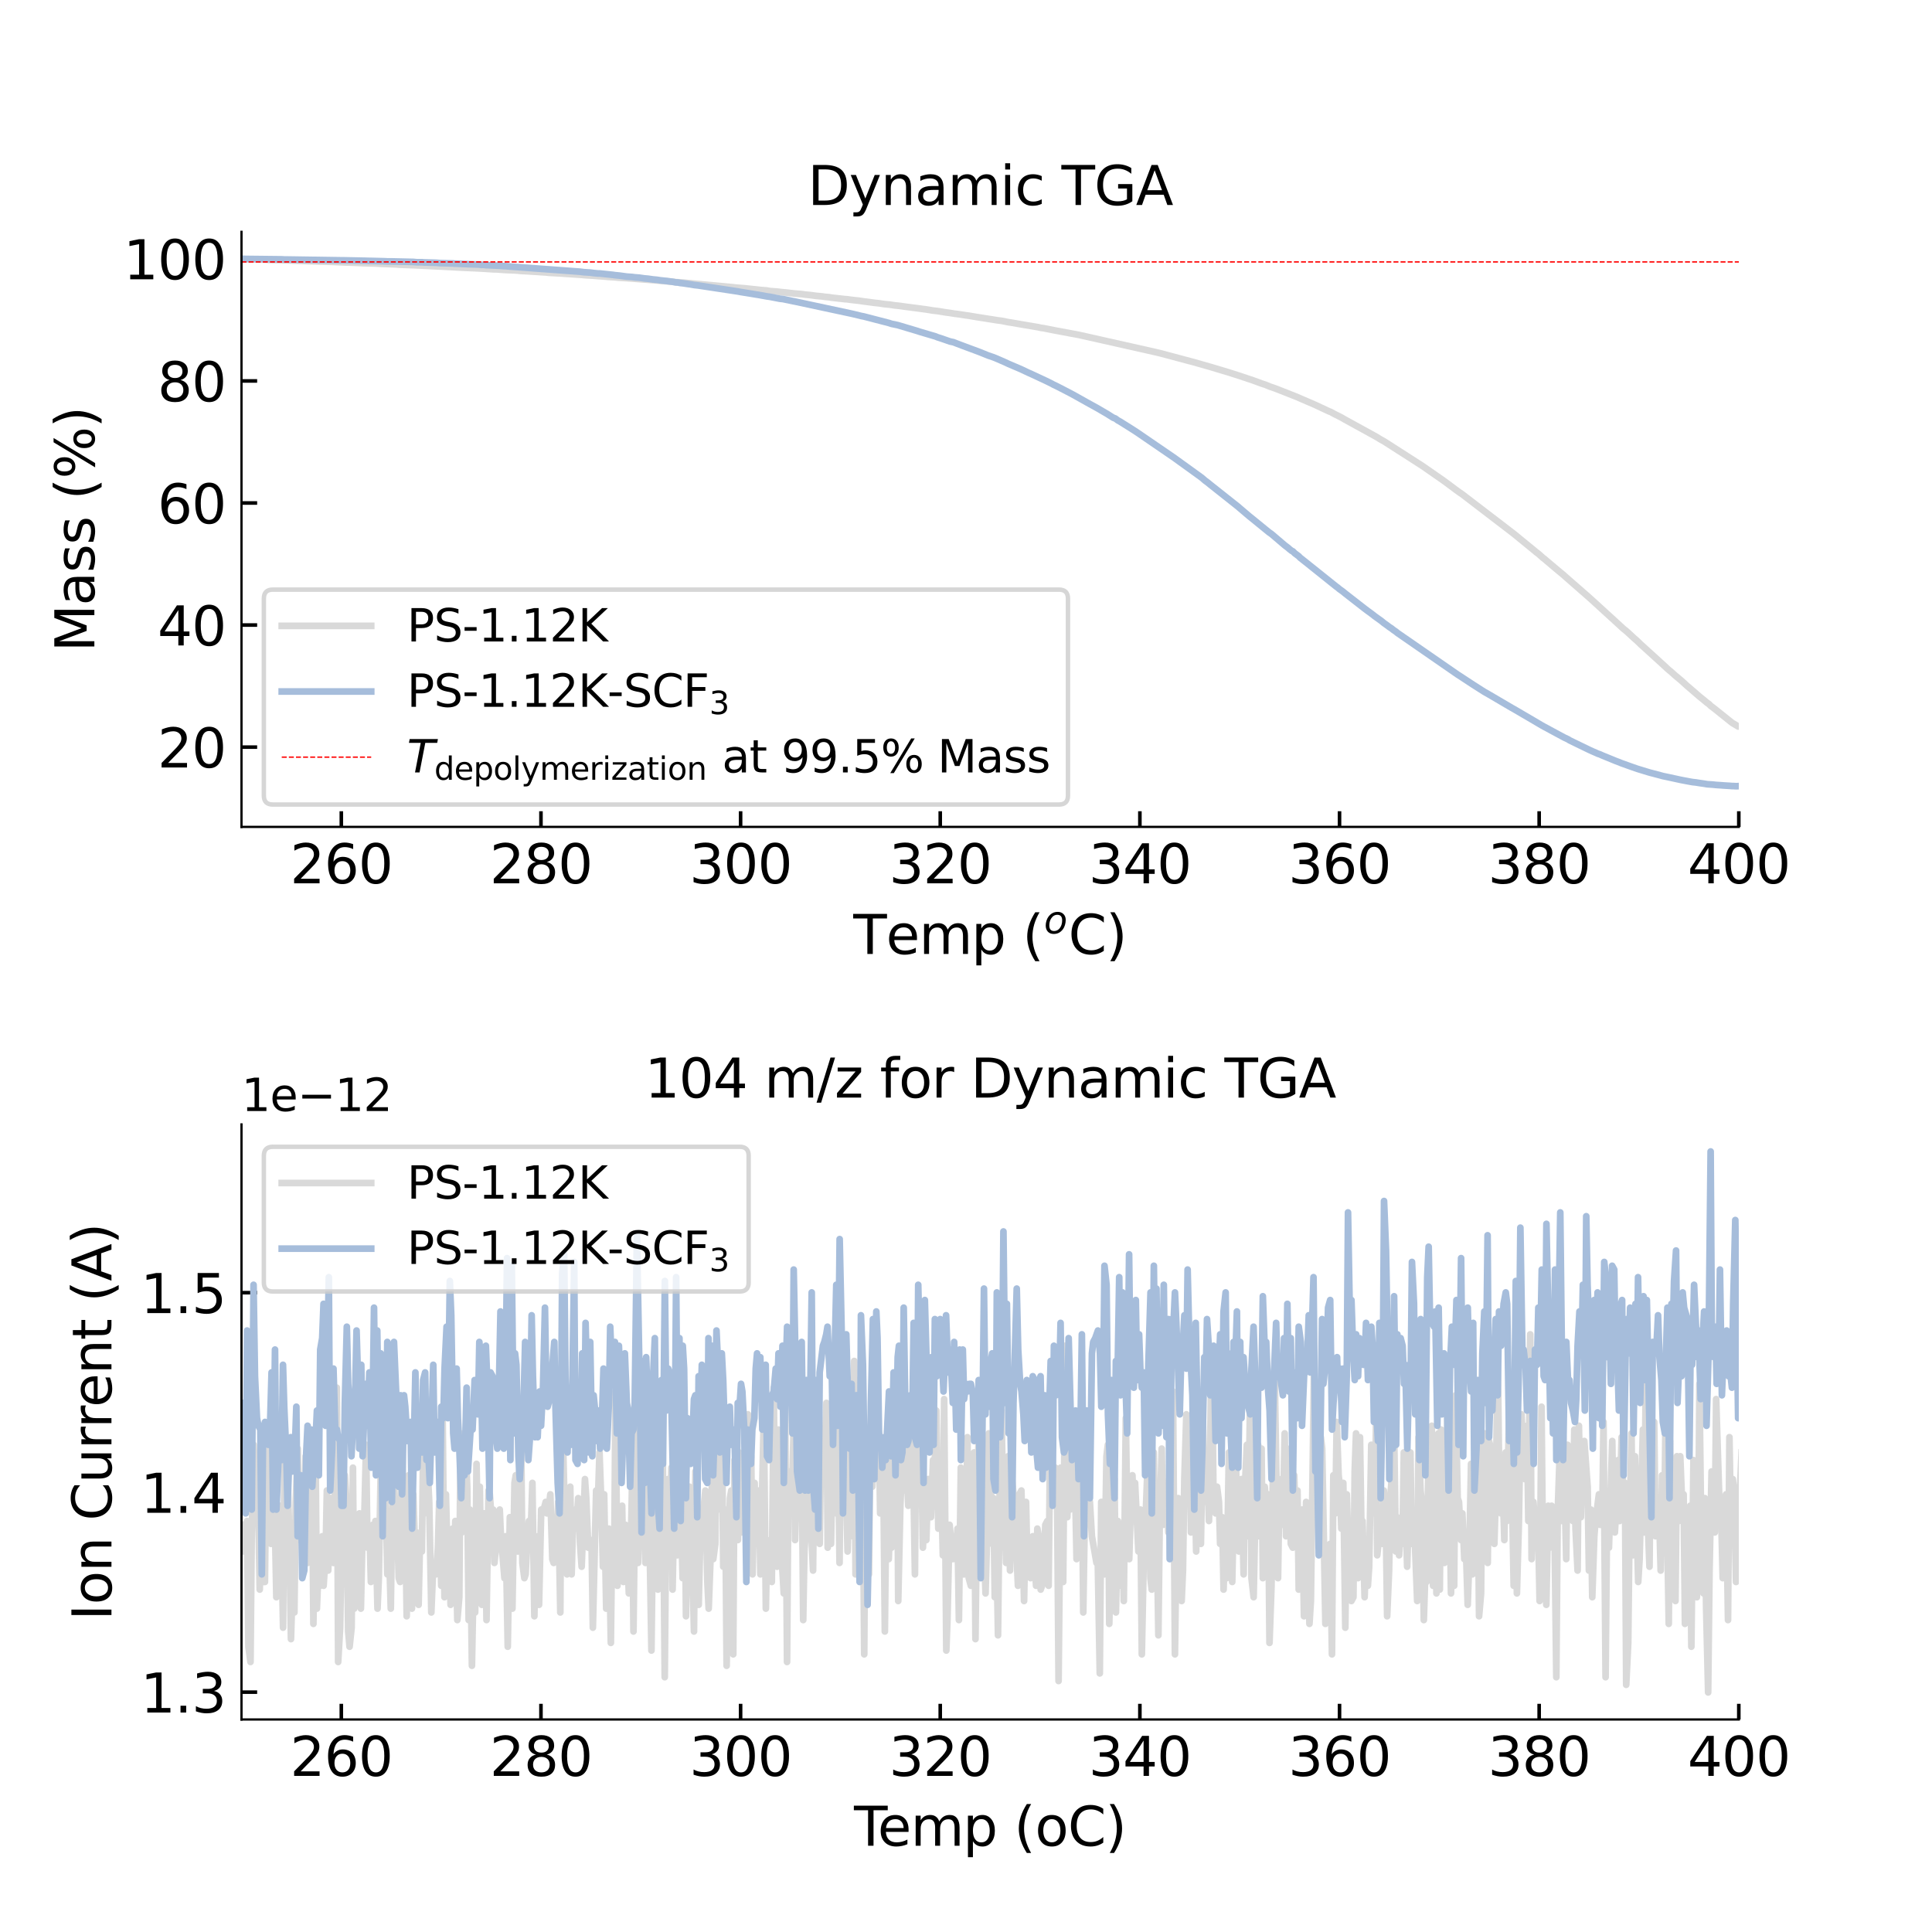 <?xml version="1.0" encoding="utf-8" standalone="no"?>
<!DOCTYPE svg PUBLIC "-//W3C//DTD SVG 1.1//EN"
  "http://www.w3.org/Graphics/SVG/1.1/DTD/svg11.dtd">
<svg xmlns:xlink="http://www.w3.org/1999/xlink" width="432pt" height="432pt" viewBox="0 0 432 432" xmlns="http://www.w3.org/2000/svg" version="1.1">
 <defs>
  <style type="text/css">*{stroke-linejoin: round; stroke-linecap: butt}</style>
 </defs>
 <g id="figure_1">
  <g id="patch_1">
   <path d="M 0 432 
L 432 432 
L 432 0 
L 0 0 
z
" style="fill: #ffffff"/>
  </g>
  <g id="axes_1">
   <g id="patch_2">
    <path d="M 54 184.896 
L 388.8 184.896 
L 388.8 51.84 
L 54 51.84 
z
" style="fill: #ffffff"/>
   </g>
   <g id="matplotlib.axis_1">
    <g id="xtick_1">
     <g id="line2d_1">
      <defs>
       <path id="m04c21f3a3e" d="M 0 0 
L 0 -3.5 
" style="stroke: #000000; stroke-width: 0.8"/>
      </defs>
      <g>
       <use xlink:href="#m04c21f3a3e" x="76.32" y="184.896" style="stroke: #000000; stroke-width: 0.8"/>
      </g>
     </g>
     <g id="text_1">
      <!-- 260 -->
      <g transform="translate(64.868 197.514) scale(0.12 -0.12)">
       <defs>
        <path id="DejaVuSans-32" d="M 1228 531 
L 3431 531 
L 3431 0 
L 469 0 
L 469 531 
Q 828 903 1448 1529 
Q 2069 2156 2228 2338 
Q 2531 2678 2651 2914 
Q 2772 3150 2772 3378 
Q 2772 3750 2511 3984 
Q 2250 4219 1831 4219 
Q 1534 4219 1204 4116 
Q 875 4013 500 3803 
L 500 4441 
Q 881 4594 1212 4672 
Q 1544 4750 1819 4750 
Q 2544 4750 2975 4387 
Q 3406 4025 3406 3419 
Q 3406 3131 3298 2873 
Q 3191 2616 2906 2266 
Q 2828 2175 2409 1742 
Q 1991 1309 1228 531 
z
" transform="scale(0.016)"/>
        <path id="DejaVuSans-36" d="M 2113 2584 
Q 1688 2584 1439 2293 
Q 1191 2003 1191 1497 
Q 1191 994 1439 701 
Q 1688 409 2113 409 
Q 2538 409 2786 701 
Q 3034 994 3034 1497 
Q 3034 2003 2786 2293 
Q 2538 2584 2113 2584 
z
M 3366 4563 
L 3366 3988 
Q 3128 4100 2886 4159 
Q 2644 4219 2406 4219 
Q 1781 4219 1451 3797 
Q 1122 3375 1075 2522 
Q 1259 2794 1537 2939 
Q 1816 3084 2150 3084 
Q 2853 3084 3261 2657 
Q 3669 2231 3669 1497 
Q 3669 778 3244 343 
Q 2819 -91 2113 -91 
Q 1303 -91 875 529 
Q 447 1150 447 2328 
Q 447 3434 972 4092 
Q 1497 4750 2381 4750 
Q 2619 4750 2861 4703 
Q 3103 4656 3366 4563 
z
" transform="scale(0.016)"/>
        <path id="DejaVuSans-30" d="M 2034 4250 
Q 1547 4250 1301 3770 
Q 1056 3291 1056 2328 
Q 1056 1369 1301 889 
Q 1547 409 2034 409 
Q 2525 409 2770 889 
Q 3016 1369 3016 2328 
Q 3016 3291 2770 3770 
Q 2525 4250 2034 4250 
z
M 2034 4750 
Q 2819 4750 3233 4129 
Q 3647 3509 3647 2328 
Q 3647 1150 3233 529 
Q 2819 -91 2034 -91 
Q 1250 -91 836 529 
Q 422 1150 422 2328 
Q 422 3509 836 4129 
Q 1250 4750 2034 4750 
z
" transform="scale(0.016)"/>
       </defs>
       <use xlink:href="#DejaVuSans-32"/>
       <use xlink:href="#DejaVuSans-36" x="63.623"/>
       <use xlink:href="#DejaVuSans-30" x="127.246"/>
      </g>
     </g>
    </g>
    <g id="xtick_2">
     <g id="line2d_2">
      <g>
       <use xlink:href="#m04c21f3a3e" x="120.96" y="184.896" style="stroke: #000000; stroke-width: 0.8"/>
      </g>
     </g>
     <g id="text_2">
      <!-- 280 -->
      <g transform="translate(109.507 197.514) scale(0.12 -0.12)">
       <defs>
        <path id="DejaVuSans-38" d="M 2034 2216 
Q 1584 2216 1326 1975 
Q 1069 1734 1069 1313 
Q 1069 891 1326 650 
Q 1584 409 2034 409 
Q 2484 409 2743 651 
Q 3003 894 3003 1313 
Q 3003 1734 2745 1975 
Q 2488 2216 2034 2216 
z
M 1403 2484 
Q 997 2584 770 2862 
Q 544 3141 544 3541 
Q 544 4100 942 4425 
Q 1341 4750 2034 4750 
Q 2731 4750 3128 4425 
Q 3525 4100 3525 3541 
Q 3525 3141 3298 2862 
Q 3072 2584 2669 2484 
Q 3125 2378 3379 2068 
Q 3634 1759 3634 1313 
Q 3634 634 3220 271 
Q 2806 -91 2034 -91 
Q 1263 -91 848 271 
Q 434 634 434 1313 
Q 434 1759 690 2068 
Q 947 2378 1403 2484 
z
M 1172 3481 
Q 1172 3119 1398 2916 
Q 1625 2713 2034 2713 
Q 2441 2713 2670 2916 
Q 2900 3119 2900 3481 
Q 2900 3844 2670 4047 
Q 2441 4250 2034 4250 
Q 1625 4250 1398 4047 
Q 1172 3844 1172 3481 
z
" transform="scale(0.016)"/>
       </defs>
       <use xlink:href="#DejaVuSans-32"/>
       <use xlink:href="#DejaVuSans-38" x="63.623"/>
       <use xlink:href="#DejaVuSans-30" x="127.246"/>
      </g>
     </g>
    </g>
    <g id="xtick_3">
     <g id="line2d_3">
      <g>
       <use xlink:href="#m04c21f3a3e" x="165.6" y="184.896" style="stroke: #000000; stroke-width: 0.8"/>
      </g>
     </g>
     <g id="text_3">
      <!-- 300 -->
      <g transform="translate(154.148 197.514) scale(0.12 -0.12)">
       <defs>
        <path id="DejaVuSans-33" d="M 2597 2516 
Q 3050 2419 3304 2112 
Q 3559 1806 3559 1356 
Q 3559 666 3084 287 
Q 2609 -91 1734 -91 
Q 1441 -91 1130 -33 
Q 819 25 488 141 
L 488 750 
Q 750 597 1062 519 
Q 1375 441 1716 441 
Q 2309 441 2620 675 
Q 2931 909 2931 1356 
Q 2931 1769 2642 2001 
Q 2353 2234 1838 2234 
L 1294 2234 
L 1294 2753 
L 1863 2753 
Q 2328 2753 2575 2939 
Q 2822 3125 2822 3475 
Q 2822 3834 2567 4026 
Q 2313 4219 1838 4219 
Q 1578 4219 1281 4162 
Q 984 4106 628 3988 
L 628 4550 
Q 988 4650 1302 4700 
Q 1616 4750 1894 4750 
Q 2613 4750 3031 4423 
Q 3450 4097 3450 3541 
Q 3450 3153 3228 2886 
Q 3006 2619 2597 2516 
z
" transform="scale(0.016)"/>
       </defs>
       <use xlink:href="#DejaVuSans-33"/>
       <use xlink:href="#DejaVuSans-30" x="63.623"/>
       <use xlink:href="#DejaVuSans-30" x="127.246"/>
      </g>
     </g>
    </g>
    <g id="xtick_4">
     <g id="line2d_4">
      <g>
       <use xlink:href="#m04c21f3a3e" x="210.24" y="184.896" style="stroke: #000000; stroke-width: 0.8"/>
      </g>
     </g>
     <g id="text_4">
      <!-- 320 -->
      <g transform="translate(198.787 197.514) scale(0.12 -0.12)">
       <use xlink:href="#DejaVuSans-33"/>
       <use xlink:href="#DejaVuSans-32" x="63.623"/>
       <use xlink:href="#DejaVuSans-30" x="127.246"/>
      </g>
     </g>
    </g>
    <g id="xtick_5">
     <g id="line2d_5">
      <g>
       <use xlink:href="#m04c21f3a3e" x="254.88" y="184.896" style="stroke: #000000; stroke-width: 0.8"/>
      </g>
     </g>
     <g id="text_5">
      <!-- 340 -->
      <g transform="translate(243.428 197.514) scale(0.12 -0.12)">
       <defs>
        <path id="DejaVuSans-34" d="M 2419 4116 
L 825 1625 
L 2419 1625 
L 2419 4116 
z
M 2253 4666 
L 3047 4666 
L 3047 1625 
L 3713 1625 
L 3713 1100 
L 3047 1100 
L 3047 0 
L 2419 0 
L 2419 1100 
L 313 1100 
L 313 1709 
L 2253 4666 
z
" transform="scale(0.016)"/>
       </defs>
       <use xlink:href="#DejaVuSans-33"/>
       <use xlink:href="#DejaVuSans-34" x="63.623"/>
       <use xlink:href="#DejaVuSans-30" x="127.246"/>
      </g>
     </g>
    </g>
    <g id="xtick_6">
     <g id="line2d_6">
      <g>
       <use xlink:href="#m04c21f3a3e" x="299.52" y="184.896" style="stroke: #000000; stroke-width: 0.8"/>
      </g>
     </g>
     <g id="text_6">
      <!-- 360 -->
      <g transform="translate(288.067 197.514) scale(0.12 -0.12)">
       <use xlink:href="#DejaVuSans-33"/>
       <use xlink:href="#DejaVuSans-36" x="63.623"/>
       <use xlink:href="#DejaVuSans-30" x="127.246"/>
      </g>
     </g>
    </g>
    <g id="xtick_7">
     <g id="line2d_7">
      <g>
       <use xlink:href="#m04c21f3a3e" x="344.16" y="184.896" style="stroke: #000000; stroke-width: 0.8"/>
      </g>
     </g>
     <g id="text_7">
      <!-- 380 -->
      <g transform="translate(332.707 197.514) scale(0.12 -0.12)">
       <use xlink:href="#DejaVuSans-33"/>
       <use xlink:href="#DejaVuSans-38" x="63.623"/>
       <use xlink:href="#DejaVuSans-30" x="127.246"/>
      </g>
     </g>
    </g>
    <g id="xtick_8">
     <g id="line2d_8">
      <g>
       <use xlink:href="#m04c21f3a3e" x="388.8" y="184.896" style="stroke: #000000; stroke-width: 0.8"/>
      </g>
     </g>
     <g id="text_8">
      <!-- 400 -->
      <g transform="translate(377.348 197.514) scale(0.12 -0.12)">
       <use xlink:href="#DejaVuSans-34"/>
       <use xlink:href="#DejaVuSans-30" x="63.623"/>
       <use xlink:href="#DejaVuSans-30" x="127.246"/>
      </g>
     </g>
    </g>
    <g id="text_9">
     <!-- Temp ($^{o}$C) -->
     <g transform="translate(190.8 213.37) scale(0.12 -0.12)">
      <defs>
       <path id="DejaVuSans-54" d="M -19 4666 
L 3928 4666 
L 3928 4134 
L 2272 4134 
L 2272 0 
L 1638 0 
L 1638 4134 
L -19 4134 
L -19 4666 
z
" transform="scale(0.016)"/>
       <path id="DejaVuSans-65" d="M 3597 1894 
L 3597 1613 
L 953 1613 
Q 991 1019 1311 708 
Q 1631 397 2203 397 
Q 2534 397 2845 478 
Q 3156 559 3463 722 
L 3463 178 
Q 3153 47 2828 -22 
Q 2503 -91 2169 -91 
Q 1331 -91 842 396 
Q 353 884 353 1716 
Q 353 2575 817 3079 
Q 1281 3584 2069 3584 
Q 2775 3584 3186 3129 
Q 3597 2675 3597 1894 
z
M 3022 2063 
Q 3016 2534 2758 2815 
Q 2500 3097 2075 3097 
Q 1594 3097 1305 2825 
Q 1016 2553 972 2059 
L 3022 2063 
z
" transform="scale(0.016)"/>
       <path id="DejaVuSans-6d" d="M 3328 2828 
Q 3544 3216 3844 3400 
Q 4144 3584 4550 3584 
Q 5097 3584 5394 3201 
Q 5691 2819 5691 2113 
L 5691 0 
L 5113 0 
L 5113 2094 
Q 5113 2597 4934 2840 
Q 4756 3084 4391 3084 
Q 3944 3084 3684 2787 
Q 3425 2491 3425 1978 
L 3425 0 
L 2847 0 
L 2847 2094 
Q 2847 2600 2669 2842 
Q 2491 3084 2119 3084 
Q 1678 3084 1418 2786 
Q 1159 2488 1159 1978 
L 1159 0 
L 581 0 
L 581 3500 
L 1159 3500 
L 1159 2956 
Q 1356 3278 1631 3431 
Q 1906 3584 2284 3584 
Q 2666 3584 2933 3390 
Q 3200 3197 3328 2828 
z
" transform="scale(0.016)"/>
       <path id="DejaVuSans-70" d="M 1159 525 
L 1159 -1331 
L 581 -1331 
L 581 3500 
L 1159 3500 
L 1159 2969 
Q 1341 3281 1617 3432 
Q 1894 3584 2278 3584 
Q 2916 3584 3314 3078 
Q 3713 2572 3713 1747 
Q 3713 922 3314 415 
Q 2916 -91 2278 -91 
Q 1894 -91 1617 61 
Q 1341 213 1159 525 
z
M 3116 1747 
Q 3116 2381 2855 2742 
Q 2594 3103 2138 3103 
Q 1681 3103 1420 2742 
Q 1159 2381 1159 1747 
Q 1159 1113 1420 752 
Q 1681 391 2138 391 
Q 2594 391 2855 752 
Q 3116 1113 3116 1747 
z
" transform="scale(0.016)"/>
       <path id="DejaVuSans-20" transform="scale(0.016)"/>
       <path id="DejaVuSans-28" d="M 1984 4856 
Q 1566 4138 1362 3434 
Q 1159 2731 1159 2009 
Q 1159 1288 1364 580 
Q 1569 -128 1984 -844 
L 1484 -844 
Q 1016 -109 783 600 
Q 550 1309 550 2009 
Q 550 2706 781 3412 
Q 1013 4119 1484 4856 
L 1984 4856 
z
" transform="scale(0.016)"/>
       <path id="DejaVuSans-Oblique-6f" d="M 1625 -91 
Q 1009 -91 651 289 
Q 294 669 294 1325 
Q 294 1706 417 2101 
Q 541 2497 738 2766 
Q 1047 3184 1428 3384 
Q 1809 3584 2291 3584 
Q 2888 3584 3255 3212 
Q 3622 2841 3622 2241 
Q 3622 1825 3500 1412 
Q 3378 1000 3181 728 
Q 2875 309 2494 109 
Q 2113 -91 1625 -91 
z
M 891 1344 
Q 891 869 1089 633 
Q 1288 397 1691 397 
Q 2269 397 2648 901 
Q 3028 1406 3028 2181 
Q 3028 2634 2825 2865 
Q 2622 3097 2228 3097 
Q 1903 3097 1650 2945 
Q 1397 2794 1197 2484 
Q 1050 2253 970 1956 
Q 891 1659 891 1344 
z
" transform="scale(0.016)"/>
       <path id="DejaVuSans-43" d="M 4122 4306 
L 4122 3641 
Q 3803 3938 3442 4084 
Q 3081 4231 2675 4231 
Q 1875 4231 1450 3742 
Q 1025 3253 1025 2328 
Q 1025 1406 1450 917 
Q 1875 428 2675 428 
Q 3081 428 3442 575 
Q 3803 722 4122 1019 
L 4122 359 
Q 3791 134 3420 21 
Q 3050 -91 2638 -91 
Q 1578 -91 968 557 
Q 359 1206 359 2328 
Q 359 3453 968 4101 
Q 1578 4750 2638 4750 
Q 3056 4750 3426 4639 
Q 3797 4528 4122 4306 
z
" transform="scale(0.016)"/>
       <path id="DejaVuSans-29" d="M 513 4856 
L 1013 4856 
Q 1481 4119 1714 3412 
Q 1947 2706 1947 2009 
Q 1947 1309 1714 600 
Q 1481 -109 1013 -844 
L 513 -844 
Q 928 -128 1133 580 
Q 1338 1288 1338 2009 
Q 1338 2731 1133 3434 
Q 928 4138 513 4856 
z
" transform="scale(0.016)"/>
      </defs>
      <use xlink:href="#DejaVuSans-54" transform="translate(0 0.519)"/>
      <use xlink:href="#DejaVuSans-65" transform="translate(61.084 0.519)"/>
      <use xlink:href="#DejaVuSans-6d" transform="translate(122.607 0.519)"/>
      <use xlink:href="#DejaVuSans-70" transform="translate(220.02 0.519)"/>
      <use xlink:href="#DejaVuSans-20" transform="translate(283.496 0.519)"/>
      <use xlink:href="#DejaVuSans-28" transform="translate(315.283 0.519)"/>
      <use xlink:href="#DejaVuSans-Oblique-6f" transform="translate(355.254 38.8) scale(0.7)"/>
      <use xlink:href="#DejaVuSans-43" transform="translate(400.815 0.519)"/>
      <use xlink:href="#DejaVuSans-29" transform="translate(470.64 0.519)"/>
     </g>
    </g>
   </g>
   <g id="matplotlib.axis_2">
    <g id="ytick_1">
     <g id="line2d_9">
      <defs>
       <path id="m33ab79271d" d="M 0 0 
L 3.5 0 
" style="stroke: #000000; stroke-width: 0.8"/>
      </defs>
      <g>
       <use xlink:href="#m33ab79271d" x="54" y="167.055" style="stroke: #000000; stroke-width: 0.8"/>
      </g>
     </g>
     <g id="text_10">
      <!-- 20 -->
      <g transform="translate(35.23 171.614) scale(0.12 -0.12)">
       <use xlink:href="#DejaVuSans-32"/>
       <use xlink:href="#DejaVuSans-30" x="63.623"/>
      </g>
     </g>
    </g>
    <g id="ytick_2">
     <g id="line2d_10">
      <g>
       <use xlink:href="#m33ab79271d" x="54" y="139.763" style="stroke: #000000; stroke-width: 0.8"/>
      </g>
     </g>
     <g id="text_11">
      <!-- 40 -->
      <g transform="translate(35.23 144.322) scale(0.12 -0.12)">
       <use xlink:href="#DejaVuSans-34"/>
       <use xlink:href="#DejaVuSans-30" x="63.623"/>
      </g>
     </g>
    </g>
    <g id="ytick_3">
     <g id="line2d_11">
      <g>
       <use xlink:href="#m33ab79271d" x="54" y="112.471" style="stroke: #000000; stroke-width: 0.8"/>
      </g>
     </g>
     <g id="text_12">
      <!-- 60 -->
      <g transform="translate(35.23 117.031) scale(0.12 -0.12)">
       <use xlink:href="#DejaVuSans-36"/>
       <use xlink:href="#DejaVuSans-30" x="63.623"/>
      </g>
     </g>
    </g>
    <g id="ytick_4">
     <g id="line2d_12">
      <g>
       <use xlink:href="#m33ab79271d" x="54" y="85.18" style="stroke: #000000; stroke-width: 0.8"/>
      </g>
     </g>
     <g id="text_13">
      <!-- 80 -->
      <g transform="translate(35.23 89.739) scale(0.12 -0.12)">
       <use xlink:href="#DejaVuSans-38"/>
       <use xlink:href="#DejaVuSans-30" x="63.623"/>
      </g>
     </g>
    </g>
    <g id="ytick_5">
     <g id="line2d_13">
      <g>
       <use xlink:href="#m33ab79271d" x="54" y="57.888" style="stroke: #000000; stroke-width: 0.8"/>
      </g>
     </g>
     <g id="text_14">
      <!-- 100 -->
      <g transform="translate(27.595 62.447) scale(0.12 -0.12)">
       <defs>
        <path id="DejaVuSans-31" d="M 794 531 
L 1825 531 
L 1825 4091 
L 703 3866 
L 703 4441 
L 1819 4666 
L 2450 4666 
L 2450 531 
L 3481 531 
L 3481 0 
L 794 0 
L 794 531 
z
" transform="scale(0.016)"/>
       </defs>
       <use xlink:href="#DejaVuSans-31"/>
       <use xlink:href="#DejaVuSans-30" x="63.623"/>
       <use xlink:href="#DejaVuSans-30" x="127.246"/>
      </g>
     </g>
    </g>
    <g id="text_15">
     <!-- Mass (%) -->
     <g transform="translate(21.099 145.763) rotate(-90) scale(0.12 -0.12)">
      <defs>
       <path id="DejaVuSans-4d" d="M 628 4666 
L 1569 4666 
L 2759 1491 
L 3956 4666 
L 4897 4666 
L 4897 0 
L 4281 0 
L 4281 4097 
L 3078 897 
L 2444 897 
L 1241 4097 
L 1241 0 
L 628 0 
L 628 4666 
z
" transform="scale(0.016)"/>
       <path id="DejaVuSans-61" d="M 2194 1759 
Q 1497 1759 1228 1600 
Q 959 1441 959 1056 
Q 959 750 1161 570 
Q 1363 391 1709 391 
Q 2188 391 2477 730 
Q 2766 1069 2766 1631 
L 2766 1759 
L 2194 1759 
z
M 3341 1997 
L 3341 0 
L 2766 0 
L 2766 531 
Q 2569 213 2275 61 
Q 1981 -91 1556 -91 
Q 1019 -91 701 211 
Q 384 513 384 1019 
Q 384 1609 779 1909 
Q 1175 2209 1959 2209 
L 2766 2209 
L 2766 2266 
Q 2766 2663 2505 2880 
Q 2244 3097 1772 3097 
Q 1472 3097 1187 3025 
Q 903 2953 641 2809 
L 641 3341 
Q 956 3463 1253 3523 
Q 1550 3584 1831 3584 
Q 2591 3584 2966 3190 
Q 3341 2797 3341 1997 
z
" transform="scale(0.016)"/>
       <path id="DejaVuSans-73" d="M 2834 3397 
L 2834 2853 
Q 2591 2978 2328 3040 
Q 2066 3103 1784 3103 
Q 1356 3103 1142 2972 
Q 928 2841 928 2578 
Q 928 2378 1081 2264 
Q 1234 2150 1697 2047 
L 1894 2003 
Q 2506 1872 2764 1633 
Q 3022 1394 3022 966 
Q 3022 478 2636 193 
Q 2250 -91 1575 -91 
Q 1294 -91 989 -36 
Q 684 19 347 128 
L 347 722 
Q 666 556 975 473 
Q 1284 391 1588 391 
Q 1994 391 2212 530 
Q 2431 669 2431 922 
Q 2431 1156 2273 1281 
Q 2116 1406 1581 1522 
L 1381 1569 
Q 847 1681 609 1914 
Q 372 2147 372 2553 
Q 372 3047 722 3315 
Q 1072 3584 1716 3584 
Q 2034 3584 2315 3537 
Q 2597 3491 2834 3397 
z
" transform="scale(0.016)"/>
       <path id="DejaVuSans-25" d="M 4653 2053 
Q 4381 2053 4226 1822 
Q 4072 1591 4072 1178 
Q 4072 772 4226 539 
Q 4381 306 4653 306 
Q 4919 306 5073 539 
Q 5228 772 5228 1178 
Q 5228 1588 5073 1820 
Q 4919 2053 4653 2053 
z
M 4653 2450 
Q 5147 2450 5437 2106 
Q 5728 1763 5728 1178 
Q 5728 594 5436 251 
Q 5144 -91 4653 -91 
Q 4153 -91 3862 251 
Q 3572 594 3572 1178 
Q 3572 1766 3864 2108 
Q 4156 2450 4653 2450 
z
M 1428 4353 
Q 1159 4353 1004 4120 
Q 850 3888 850 3481 
Q 850 3069 1003 2837 
Q 1156 2606 1428 2606 
Q 1700 2606 1854 2837 
Q 2009 3069 2009 3481 
Q 2009 3884 1853 4118 
Q 1697 4353 1428 4353 
z
M 4250 4750 
L 4750 4750 
L 1831 -91 
L 1331 -91 
L 4250 4750 
z
M 1428 4750 
Q 1922 4750 2215 4408 
Q 2509 4066 2509 3481 
Q 2509 2891 2217 2550 
Q 1925 2209 1428 2209 
Q 931 2209 642 2551 
Q 353 2894 353 3481 
Q 353 4063 643 4406 
Q 934 4750 1428 4750 
z
" transform="scale(0.016)"/>
      </defs>
      <use xlink:href="#DejaVuSans-4d"/>
      <use xlink:href="#DejaVuSans-61" x="86.279"/>
      <use xlink:href="#DejaVuSans-73" x="147.559"/>
      <use xlink:href="#DejaVuSans-73" x="199.658"/>
      <use xlink:href="#DejaVuSans-20" x="251.758"/>
      <use xlink:href="#DejaVuSans-28" x="283.545"/>
      <use xlink:href="#DejaVuSans-25" x="322.559"/>
      <use xlink:href="#DejaVuSans-29" x="417.578"/>
     </g>
    </g>
   </g>
   <g id="line2d_14">
    <path d="M 54.013 57.888 
L 54.926 57.942 
L 58.808 58.039 
L 60.872 58.147 
L 65.062 58.238 
L 65.676 58.274 
L 66.421 58.301 
L 69.512 58.41 
L 70.706 58.446 
L 74.427 58.554 
L 75.17 58.591 
L 77.539 58.699 
L 78.014 58.699 
L 80.695 58.808 
L 81.137 58.835 
L 84.246 58.925 
L 85.29 58.998 
L 88.542 59.106 
L 89.304 59.178 
L 92.109 59.287 
L 93.779 59.359 
L 96.154 59.468 
L 96.58 59.504 
L 98.97 59.613 
L 100.312 59.685 
L 102.396 59.794 
L 102.977 59.83 
L 105.358 59.938 
L 106.244 59.975 
L 108.338 60.083 
L 108.782 60.119 
L 110.548 60.228 
L 111.007 60.228 
L 112.512 60.337 
L 113.092 60.373 
L 115.454 60.472 
L 116.512 60.581 
L 118.148 60.662 
L 118.599 60.698 
L 120.391 60.807 
L 120.837 60.843 
L 122.17 60.924 
L 122.766 60.997 
L 124.828 61.105 
L 130.196 61.467 
L 130.921 61.54 
L 132.718 61.648 
L 133.613 61.721 
L 135.091 61.829 
L 135.854 61.901 
L 137.624 62.01 
L 138.22 62.082 
L 140.177 62.191 
L 143.427 62.444 
L 144.916 62.553 
L 147.724 62.779 
L 148.945 62.887 
L 149.681 62.96 
L 150.574 62.996 
L 150.831 63.071 
L 152.351 63.162 
L 152.786 63.198 
L 162.638 64.109 
L 163.783 64.217 
L 164.707 64.326 
L 166.209 64.434 
L 166.921 64.507 
L 170.345 64.868 
L 171.396 64.947 
L 172.247 65.092 
L 173.754 65.2 
L 174.671 65.312 
L 175.863 65.42 
L 176.459 65.493 
L 177.352 65.601 
L 177.925 65.655 
L 179.291 65.764 
L 180.023 65.872 
L 181.186 65.981 
L 182.534 66.162 
L 183.742 66.27 
L 184.463 66.379 
L 185.398 66.455 
L 185.987 66.563 
L 186.998 66.671 
L 188.936 66.889 
L 189.351 66.907 
L 190.092 67.015 
L 191.009 67.124 
L 192.029 67.232 
L 193.243 67.413 
L 194.127 67.522 
L 195.489 67.709 
L 196.527 67.817 
L 197.705 67.998 
L 198.897 68.107 
L 200.102 68.288 
L 201.158 68.396 
L 202.484 68.586 
L 205.776 69.011 
L 206.539 69.12 
L 207.124 69.192 
L 208.629 69.445 
L 209.648 69.554 
L 210.546 69.699 
L 211.412 69.844 
L 212.485 69.988 
L 213.365 70.133 
L 214.24 70.242 
L 215.896 70.495 
L 216.623 70.591 
L 218.445 70.899 
L 222.137 71.478 
L 223.023 71.623 
L 223.918 71.731 
L 225.549 72.057 
L 226.152 72.141 
L 228.384 72.533 
L 228.984 72.633 
L 232.259 73.187 
L 232.696 73.296 
L 233.462 73.405 
L 235.667 73.845 
L 239.374 74.538 
L 239.981 74.647 
L 241.314 74.9 
L 258.398 78.742 
L 259.018 78.892 
L 259.458 78.992 
L 266.033 80.747 
L 266.607 80.891 
L 270.631 82.037 
L 273.432 82.875 
L 274.658 83.243 
L 277.445 84.133 
L 278.079 84.35 
L 278.501 84.48 
L 279.247 84.745 
L 280.146 85.037 
L 282.09 85.752 
L 282.976 86.041 
L 284.005 86.467 
L 284.898 86.765 
L 285.918 87.154 
L 288.918 88.336 
L 289.978 88.752 
L 290.98 89.192 
L 293.994 90.492 
L 297.13 91.957 
L 297.554 92.114 
L 298.279 92.518 
L 299.928 93.348 
L 300.674 93.782 
L 307.816 97.71 
L 308.531 98.16 
L 309.571 98.745 
L 317.93 104.106 
L 318.972 104.823 
L 322.827 107.507 
L 323.708 108.152 
L 325.045 109.15 
L 325.48 109.479 
L 326.36 110.118 
L 326.842 110.435 
L 327.291 110.776 
L 338.026 118.998 
L 338.897 119.683 
L 339.776 120.409 
L 342.769 122.852 
L 343.508 123.47 
L 343.825 123.696 
L 344.263 124.064 
L 344.975 124.712 
L 345.298 124.95 
L 347.684 126.971 
L 348.586 127.724 
L 349.349 128.352 
L 351.865 130.559 
L 355.286 133.55 
L 356.202 134.376 
L 358.86 136.806 
L 360.047 137.889 
L 360.362 138.169 
L 361.677 139.378 
L 363.032 140.624 
L 363.623 141.088 
L 364.219 141.628 
L 365.409 142.734 
L 366.029 143.265 
L 366.92 144.136 
L 367.355 144.516 
L 372.089 148.825 
L 372.834 149.522 
L 373.14 149.79 
L 373.426 150.016 
L 374.035 150.547 
L 374.475 150.96 
L 375.707 151.979 
L 376.299 152.504 
L 377.18 153.309 
L 380.144 155.863 
L 380.756 156.348 
L 381.655 157.105 
L 382.108 157.419 
L 382.553 157.865 
L 383.142 158.293 
L 387.284 161.607 
L 388.655 162.436 
L 390.061 162.536 
L 390.644 162.548 
L 409.024 162.656 
L 413.289 162.729 
L 417.827 162.831 
L 426.146 163.169 
L 428.335 163.277 
L 433 163.573 
L 433 163.573 
" clip-path="url(#p00221da4fa)" style="fill: none; stroke: #d9d9d9; stroke-width: 1.5; stroke-linecap: square"/>
   </g>
   <g id="line2d_15">
    <path d="M 54.036 57.888 
L 62.959 57.986 
L 63.551 58.026 
L 64.008 58.026 
L 70.425 58.124 
L 70.695 58.124 
L 76.045 58.206 
L 76.521 58.206 
L 81.525 58.308 
L 82.59 58.338 
L 82.866 58.338 
L 85.962 58.417 
L 86.734 58.456 
L 87.636 58.456 
L 92.411 58.564 
L 93.158 58.634 
L 93.62 58.634 
L 94.341 58.634 
L 94.756 58.673 
L 97.466 58.752 
L 98.499 58.83 
L 101.343 58.909 
L 101.635 58.949 
L 101.93 58.949 
L 104.026 59.037 
L 104.62 59.067 
L 107.028 59.146 
L 107.631 59.225 
L 108.061 59.205 
L 108.642 59.284 
L 109.084 59.294 
L 111.03 59.392 
L 111.755 59.422 
L 112.648 59.501 
L 113.088 59.51 
L 113.702 59.57 
L 129.718 60.752 
L 130.613 60.87 
L 131.973 60.949 
L 132.87 61.067 
L 133.747 61.146 
L 134.066 61.143 
L 135.084 61.251 
L 137.039 61.458 
L 137.497 61.527 
L 138.519 61.626 
L 140.157 61.853 
L 141.356 61.931 
L 141.923 62.01 
L 142.972 62.089 
L 144.039 62.247 
L 144.927 62.326 
L 146.003 62.483 
L 146.887 62.562 
L 147.621 62.68 
L 148.382 62.759 
L 149.121 62.838 
L 149.722 62.917 
L 150.291 62.996 
L 151.186 63.153 
L 151.505 63.153 
L 152.079 63.271 
L 152.806 63.35 
L 153.831 63.508 
L 154.424 63.587 
L 155.313 63.744 
L 156.074 63.823 
L 156.793 63.932 
L 164.962 65.167 
L 165.698 65.305 
L 168.069 65.682 
L 168.986 65.84 
L 169.551 65.922 
L 171.504 66.28 
L 172.106 66.359 
L 174.37 66.796 
L 175.106 66.875 
L 177.345 67.348 
L 177.778 67.427 
L 190.302 70.11 
L 190.866 70.238 
L 192.652 70.672 
L 193.094 70.751 
L 198.783 72.222 
L 199.381 72.419 
L 200.727 72.695 
L 205.164 74.019 
L 205.635 74.18 
L 209.191 75.228 
L 209.611 75.405 
L 210.372 75.645 
L 212.436 76.361 
L 212.771 76.433 
L 213.193 76.515 
L 213.816 76.765 
L 215.146 77.268 
L 219.003 78.703 
L 220.018 79.11 
L 220.938 79.488 
L 222.15 79.895 
L 222.893 80.198 
L 224.811 81.035 
L 225.538 81.38 
L 228.241 82.53 
L 229.879 83.305 
L 230.761 83.696 
L 233.879 85.154 
L 235.245 85.827 
L 235.497 85.975 
L 236.408 86.409 
L 239.249 87.877 
L 239.975 88.265 
L 241.615 89.181 
L 243.102 90.016 
L 245.503 91.342 
L 246.086 91.687 
L 247.577 92.555 
L 248.916 93.402 
L 249.385 93.576 
L 249.947 93.993 
L 250.407 94.246 
L 250.851 94.519 
L 252.771 95.724 
L 253.351 96.096 
L 254.137 96.601 
L 262.598 102.396 
L 263.027 102.711 
L 268.696 106.804 
L 269.446 107.454 
L 270.029 107.881 
L 270.622 108.37 
L 276.876 113.327 
L 277.162 113.583 
L 279.398 115.482 
L 279.834 115.827 
L 283.722 118.997 
L 284.327 119.424 
L 287.28 121.94 
L 288.034 122.511 
L 288.322 122.781 
L 288.911 123.231 
L 289.079 123.27 
L 289.507 123.71 
L 290.4 124.374 
L 290.704 124.696 
L 291.454 125.293 
L 291.916 125.655 
L 298.763 131.137 
L 299.107 131.38 
L 299.486 131.712 
L 300.239 132.25 
L 300.844 132.746 
L 305.147 136.097 
L 305.881 136.645 
L 306.767 137.292 
L 307.374 137.772 
L 308.888 138.859 
L 309.475 139.345 
L 310.077 139.766 
L 310.662 140.209 
L 311.104 140.488 
L 311.546 140.843 
L 312.171 141.273 
L 312.454 141.516 
L 325.971 150.865 
L 326.27 151.052 
L 329.402 153.108 
L 331.893 154.695 
L 332.953 155.296 
L 338.026 158.275 
L 338.495 158.534 
L 342.932 161.129 
L 344.745 162.2 
L 345.314 162.516 
L 345.919 162.834 
L 346.515 163.163 
L 349.778 164.92 
L 350.682 165.344 
L 350.945 165.528 
L 355.278 167.63 
L 356.023 167.971 
L 356.907 168.356 
L 357.367 168.563 
L 357.675 168.648 
L 358.264 168.914 
L 361.391 170.195 
L 362.174 170.484 
L 362.451 170.609 
L 364.967 171.512 
L 366.127 171.913 
L 368.821 172.734 
L 369.127 172.813 
L 371.35 173.398 
L 371.817 173.529 
L 372.993 173.772 
L 375.841 174.39 
L 377.604 174.725 
L 378.486 174.882 
L 379.227 174.961 
L 379.955 175.08 
L 381.046 175.237 
L 381.74 175.355 
L 382.93 175.434 
L 383.68 175.513 
L 384.878 175.592 
L 385.347 175.631 
L 386.807 175.72 
L 387.264 175.76 
L 387.55 175.76 
L 388.195 175.799 
L 390.675 175.694 
L 392.53 175.589 
L 394.018 175.48 
L 398.007 175.237 
L 408.982 174.738 
L 412.109 174.649 
L 414.124 174.547 
L 420.037 174.442 
L 424.088 174.383 
L 433 174.275 
L 433 174.275 
" clip-path="url(#p00221da4fa)" style="fill: none; stroke: #a6bddb; stroke-width: 1.5; stroke-linecap: square"/>
   </g>
   <g id="line2d_16">
    <path d="M 54 58.57 
L 388.8 58.57 
" clip-path="url(#p00221da4fa)" style="fill: none; stroke-dasharray: 1.11,0.48; stroke-dashoffset: 0; stroke: #ff0000; stroke-width: 0.3"/>
   </g>
   <g id="patch_3">
    <path d="M 54 184.896 
L 54 51.84 
" style="fill: none; stroke: #000000; stroke-width: 0.5; stroke-linejoin: miter; stroke-linecap: square"/>
   </g>
   <g id="patch_4">
    <path d="M 54 184.896 
L 388.8 184.896 
" style="fill: none; stroke: #000000; stroke-width: 0.5; stroke-linejoin: miter; stroke-linecap: square"/>
   </g>
   <g id="text_16">
    <!-- Dynamic TGA -->
    <g transform="translate(180.614 45.84) scale(0.12 -0.12)">
     <defs>
      <path id="DejaVuSans-44" d="M 1259 4147 
L 1259 519 
L 2022 519 
Q 2988 519 3436 956 
Q 3884 1394 3884 2338 
Q 3884 3275 3436 3711 
Q 2988 4147 2022 4147 
L 1259 4147 
z
M 628 4666 
L 1925 4666 
Q 3281 4666 3915 4102 
Q 4550 3538 4550 2338 
Q 4550 1131 3912 565 
Q 3275 0 1925 0 
L 628 0 
L 628 4666 
z
" transform="scale(0.016)"/>
      <path id="DejaVuSans-79" d="M 2059 -325 
Q 1816 -950 1584 -1140 
Q 1353 -1331 966 -1331 
L 506 -1331 
L 506 -850 
L 844 -850 
Q 1081 -850 1212 -737 
Q 1344 -625 1503 -206 
L 1606 56 
L 191 3500 
L 800 3500 
L 1894 763 
L 2988 3500 
L 3597 3500 
L 2059 -325 
z
" transform="scale(0.016)"/>
      <path id="DejaVuSans-6e" d="M 3513 2113 
L 3513 0 
L 2938 0 
L 2938 2094 
Q 2938 2591 2744 2837 
Q 2550 3084 2163 3084 
Q 1697 3084 1428 2787 
Q 1159 2491 1159 1978 
L 1159 0 
L 581 0 
L 581 3500 
L 1159 3500 
L 1159 2956 
Q 1366 3272 1645 3428 
Q 1925 3584 2291 3584 
Q 2894 3584 3203 3211 
Q 3513 2838 3513 2113 
z
" transform="scale(0.016)"/>
      <path id="DejaVuSans-69" d="M 603 3500 
L 1178 3500 
L 1178 0 
L 603 0 
L 603 3500 
z
M 603 4863 
L 1178 4863 
L 1178 4134 
L 603 4134 
L 603 4863 
z
" transform="scale(0.016)"/>
      <path id="DejaVuSans-63" d="M 3122 3366 
L 3122 2828 
Q 2878 2963 2633 3030 
Q 2388 3097 2138 3097 
Q 1578 3097 1268 2742 
Q 959 2388 959 1747 
Q 959 1106 1268 751 
Q 1578 397 2138 397 
Q 2388 397 2633 464 
Q 2878 531 3122 666 
L 3122 134 
Q 2881 22 2623 -34 
Q 2366 -91 2075 -91 
Q 1284 -91 818 406 
Q 353 903 353 1747 
Q 353 2603 823 3093 
Q 1294 3584 2113 3584 
Q 2378 3584 2631 3529 
Q 2884 3475 3122 3366 
z
" transform="scale(0.016)"/>
      <path id="DejaVuSans-47" d="M 3809 666 
L 3809 1919 
L 2778 1919 
L 2778 2438 
L 4434 2438 
L 4434 434 
Q 4069 175 3628 42 
Q 3188 -91 2688 -91 
Q 1594 -91 976 548 
Q 359 1188 359 2328 
Q 359 3472 976 4111 
Q 1594 4750 2688 4750 
Q 3144 4750 3555 4637 
Q 3966 4525 4313 4306 
L 4313 3634 
Q 3963 3931 3569 4081 
Q 3175 4231 2741 4231 
Q 1884 4231 1454 3753 
Q 1025 3275 1025 2328 
Q 1025 1384 1454 906 
Q 1884 428 2741 428 
Q 3075 428 3337 486 
Q 3600 544 3809 666 
z
" transform="scale(0.016)"/>
      <path id="DejaVuSans-41" d="M 2188 4044 
L 1331 1722 
L 3047 1722 
L 2188 4044 
z
M 1831 4666 
L 2547 4666 
L 4325 0 
L 3669 0 
L 3244 1197 
L 1141 1197 
L 716 0 
L 50 0 
L 1831 4666 
z
" transform="scale(0.016)"/>
     </defs>
     <use xlink:href="#DejaVuSans-44"/>
     <use xlink:href="#DejaVuSans-79" x="77.002"/>
     <use xlink:href="#DejaVuSans-6e" x="136.182"/>
     <use xlink:href="#DejaVuSans-61" x="199.561"/>
     <use xlink:href="#DejaVuSans-6d" x="260.84"/>
     <use xlink:href="#DejaVuSans-69" x="358.252"/>
     <use xlink:href="#DejaVuSans-63" x="386.035"/>
     <use xlink:href="#DejaVuSans-20" x="441.016"/>
     <use xlink:href="#DejaVuSans-54" x="472.803"/>
     <use xlink:href="#DejaVuSans-47" x="533.887"/>
     <use xlink:href="#DejaVuSans-41" x="611.377"/>
    </g>
   </g>
   <g id="legend_1">
    <g id="patch_5">
     <path d="M 61 179.896 
L 236.8 179.896 
Q 238.8 179.896 238.8 177.896 
L 238.8 133.841 
Q 238.8 131.841 236.8 131.841 
L 61 131.841 
Q 59 131.841 59 133.841 
L 59 177.896 
Q 59 179.896 61 179.896 
z
" style="fill: #ffffff; opacity: 0.8; stroke: #cccccc; stroke-linejoin: miter"/>
    </g>
    <g id="line2d_17">
     <path d="M 63 139.94 
L 73 139.94 
L 83 139.94 
" style="fill: none; stroke: #d9d9d9; stroke-width: 1.5; stroke-linecap: square"/>
    </g>
    <g id="text_17">
     <!-- PS-1.12K -->
     <g transform="translate(91 143.44) scale(0.1 -0.1)">
      <defs>
       <path id="DejaVuSans-50" d="M 1259 4147 
L 1259 2394 
L 2053 2394 
Q 2494 2394 2734 2622 
Q 2975 2850 2975 3272 
Q 2975 3691 2734 3919 
Q 2494 4147 2053 4147 
L 1259 4147 
z
M 628 4666 
L 2053 4666 
Q 2838 4666 3239 4311 
Q 3641 3956 3641 3272 
Q 3641 2581 3239 2228 
Q 2838 1875 2053 1875 
L 1259 1875 
L 1259 0 
L 628 0 
L 628 4666 
z
" transform="scale(0.016)"/>
       <path id="DejaVuSans-53" d="M 3425 4513 
L 3425 3897 
Q 3066 4069 2747 4153 
Q 2428 4238 2131 4238 
Q 1616 4238 1336 4038 
Q 1056 3838 1056 3469 
Q 1056 3159 1242 3001 
Q 1428 2844 1947 2747 
L 2328 2669 
Q 3034 2534 3370 2195 
Q 3706 1856 3706 1288 
Q 3706 609 3251 259 
Q 2797 -91 1919 -91 
Q 1588 -91 1214 -16 
Q 841 59 441 206 
L 441 856 
Q 825 641 1194 531 
Q 1563 422 1919 422 
Q 2459 422 2753 634 
Q 3047 847 3047 1241 
Q 3047 1584 2836 1778 
Q 2625 1972 2144 2069 
L 1759 2144 
Q 1053 2284 737 2584 
Q 422 2884 422 3419 
Q 422 4038 858 4394 
Q 1294 4750 2059 4750 
Q 2388 4750 2728 4690 
Q 3069 4631 3425 4513 
z
" transform="scale(0.016)"/>
       <path id="DejaVuSans-2d" d="M 313 2009 
L 1997 2009 
L 1997 1497 
L 313 1497 
L 313 2009 
z
" transform="scale(0.016)"/>
       <path id="DejaVuSans-2e" d="M 684 794 
L 1344 794 
L 1344 0 
L 684 0 
L 684 794 
z
" transform="scale(0.016)"/>
       <path id="DejaVuSans-4b" d="M 628 4666 
L 1259 4666 
L 1259 2694 
L 3353 4666 
L 4166 4666 
L 1850 2491 
L 4331 0 
L 3500 0 
L 1259 2247 
L 1259 0 
L 628 0 
L 628 4666 
z
" transform="scale(0.016)"/>
      </defs>
      <use xlink:href="#DejaVuSans-50"/>
      <use xlink:href="#DejaVuSans-53" x="60.303"/>
      <use xlink:href="#DejaVuSans-2d" x="123.779"/>
      <use xlink:href="#DejaVuSans-31" x="159.863"/>
      <use xlink:href="#DejaVuSans-2e" x="223.486"/>
      <use xlink:href="#DejaVuSans-31" x="255.273"/>
      <use xlink:href="#DejaVuSans-32" x="318.896"/>
      <use xlink:href="#DejaVuSans-4b" x="382.52"/>
     </g>
    </g>
    <g id="line2d_18">
     <path d="M 63 154.618 
L 73 154.618 
L 83 154.618 
" style="fill: none; stroke: #a6bddb; stroke-width: 1.5; stroke-linecap: square"/>
    </g>
    <g id="text_18">
     <!-- PS-1.12K-SCF$_{3}$ -->
     <g transform="translate(91 158.118) scale(0.1 -0.1)">
      <defs>
       <path id="DejaVuSans-46" d="M 628 4666 
L 3309 4666 
L 3309 4134 
L 1259 4134 
L 1259 2759 
L 3109 2759 
L 3109 2228 
L 1259 2228 
L 1259 0 
L 628 0 
L 628 4666 
z
" transform="scale(0.016)"/>
      </defs>
      <use xlink:href="#DejaVuSans-50" transform="translate(0 0.781)"/>
      <use xlink:href="#DejaVuSans-53" transform="translate(60.303 0.781)"/>
      <use xlink:href="#DejaVuSans-2d" transform="translate(123.779 0.781)"/>
      <use xlink:href="#DejaVuSans-31" transform="translate(159.863 0.781)"/>
      <use xlink:href="#DejaVuSans-2e" transform="translate(223.486 0.781)"/>
      <use xlink:href="#DejaVuSans-31" transform="translate(255.273 0.781)"/>
      <use xlink:href="#DejaVuSans-32" transform="translate(318.896 0.781)"/>
      <use xlink:href="#DejaVuSans-4b" transform="translate(382.52 0.781)"/>
      <use xlink:href="#DejaVuSans-2d" transform="translate(448.096 0.781)"/>
      <use xlink:href="#DejaVuSans-53" transform="translate(484.18 0.781)"/>
      <use xlink:href="#DejaVuSans-43" transform="translate(547.656 0.781)"/>
      <use xlink:href="#DejaVuSans-46" transform="translate(617.48 0.781)"/>
      <use xlink:href="#DejaVuSans-33" transform="translate(675.957 -15.625) scale(0.7)"/>
     </g>
    </g>
    <g id="line2d_19">
     <path d="M 63 169.296 
L 73 169.296 
L 83 169.296 
" style="fill: none; stroke-dasharray: 1.11,0.48; stroke-dashoffset: 0; stroke: #ff0000; stroke-width: 0.3"/>
    </g>
    <g id="text_19">
     <!-- $T_\mathregular{depolymerization}$ at 99.5% Mass -->
     <g transform="translate(91 172.796) scale(0.1 -0.1)">
      <defs>
       <path id="DejaVuSans-Oblique-54" d="M 378 4666 
L 4325 4666 
L 4225 4134 
L 2559 4134 
L 1759 0 
L 1125 0 
L 1925 4134 
L 275 4134 
L 378 4666 
z
" transform="scale(0.016)"/>
       <path id="DejaVuSans-64" d="M 2906 2969 
L 2906 4863 
L 3481 4863 
L 3481 0 
L 2906 0 
L 2906 525 
Q 2725 213 2448 61 
Q 2172 -91 1784 -91 
Q 1150 -91 751 415 
Q 353 922 353 1747 
Q 353 2572 751 3078 
Q 1150 3584 1784 3584 
Q 2172 3584 2448 3432 
Q 2725 3281 2906 2969 
z
M 947 1747 
Q 947 1113 1208 752 
Q 1469 391 1925 391 
Q 2381 391 2643 752 
Q 2906 1113 2906 1747 
Q 2906 2381 2643 2742 
Q 2381 3103 1925 3103 
Q 1469 3103 1208 2742 
Q 947 2381 947 1747 
z
" transform="scale(0.016)"/>
       <path id="DejaVuSans-6f" d="M 1959 3097 
Q 1497 3097 1228 2736 
Q 959 2375 959 1747 
Q 959 1119 1226 758 
Q 1494 397 1959 397 
Q 2419 397 2687 759 
Q 2956 1122 2956 1747 
Q 2956 2369 2687 2733 
Q 2419 3097 1959 3097 
z
M 1959 3584 
Q 2709 3584 3137 3096 
Q 3566 2609 3566 1747 
Q 3566 888 3137 398 
Q 2709 -91 1959 -91 
Q 1206 -91 779 398 
Q 353 888 353 1747 
Q 353 2609 779 3096 
Q 1206 3584 1959 3584 
z
" transform="scale(0.016)"/>
       <path id="DejaVuSans-6c" d="M 603 4863 
L 1178 4863 
L 1178 0 
L 603 0 
L 603 4863 
z
" transform="scale(0.016)"/>
       <path id="DejaVuSans-72" d="M 2631 2963 
Q 2534 3019 2420 3045 
Q 2306 3072 2169 3072 
Q 1681 3072 1420 2755 
Q 1159 2438 1159 1844 
L 1159 0 
L 581 0 
L 581 3500 
L 1159 3500 
L 1159 2956 
Q 1341 3275 1631 3429 
Q 1922 3584 2338 3584 
Q 2397 3584 2469 3576 
Q 2541 3569 2628 3553 
L 2631 2963 
z
" transform="scale(0.016)"/>
       <path id="DejaVuSans-7a" d="M 353 3500 
L 3084 3500 
L 3084 2975 
L 922 459 
L 3084 459 
L 3084 0 
L 275 0 
L 275 525 
L 2438 3041 
L 353 3041 
L 353 3500 
z
" transform="scale(0.016)"/>
       <path id="DejaVuSans-74" d="M 1172 4494 
L 1172 3500 
L 2356 3500 
L 2356 3053 
L 1172 3053 
L 1172 1153 
Q 1172 725 1289 603 
Q 1406 481 1766 481 
L 2356 481 
L 2356 0 
L 1766 0 
Q 1100 0 847 248 
Q 594 497 594 1153 
L 594 3053 
L 172 3053 
L 172 3500 
L 594 3500 
L 594 4494 
L 1172 4494 
z
" transform="scale(0.016)"/>
       <path id="DejaVuSans-39" d="M 703 97 
L 703 672 
Q 941 559 1184 500 
Q 1428 441 1663 441 
Q 2288 441 2617 861 
Q 2947 1281 2994 2138 
Q 2813 1869 2534 1725 
Q 2256 1581 1919 1581 
Q 1219 1581 811 2004 
Q 403 2428 403 3163 
Q 403 3881 828 4315 
Q 1253 4750 1959 4750 
Q 2769 4750 3195 4129 
Q 3622 3509 3622 2328 
Q 3622 1225 3098 567 
Q 2575 -91 1691 -91 
Q 1453 -91 1209 -44 
Q 966 3 703 97 
z
M 1959 2075 
Q 2384 2075 2632 2365 
Q 2881 2656 2881 3163 
Q 2881 3666 2632 3958 
Q 2384 4250 1959 4250 
Q 1534 4250 1286 3958 
Q 1038 3666 1038 3163 
Q 1038 2656 1286 2365 
Q 1534 2075 1959 2075 
z
" transform="scale(0.016)"/>
       <path id="DejaVuSans-35" d="M 691 4666 
L 3169 4666 
L 3169 4134 
L 1269 4134 
L 1269 2991 
Q 1406 3038 1543 3061 
Q 1681 3084 1819 3084 
Q 2600 3084 3056 2656 
Q 3513 2228 3513 1497 
Q 3513 744 3044 326 
Q 2575 -91 1722 -91 
Q 1428 -91 1123 -41 
Q 819 9 494 109 
L 494 744 
Q 775 591 1075 516 
Q 1375 441 1709 441 
Q 2250 441 2565 725 
Q 2881 1009 2881 1497 
Q 2881 1984 2565 2268 
Q 2250 2553 1709 2553 
Q 1456 2553 1204 2497 
Q 953 2441 691 2322 
L 691 4666 
z
" transform="scale(0.016)"/>
      </defs>
      <use xlink:href="#DejaVuSans-Oblique-54" transform="translate(0 0.781)"/>
      <use xlink:href="#DejaVuSans-64" transform="translate(61.084 -15.625) scale(0.7)"/>
      <use xlink:href="#DejaVuSans-65" transform="translate(105.518 -15.625) scale(0.7)"/>
      <use xlink:href="#DejaVuSans-70" transform="translate(148.584 -15.625) scale(0.7)"/>
      <use xlink:href="#DejaVuSans-6f" transform="translate(193.018 -15.625) scale(0.7)"/>
      <use xlink:href="#DejaVuSans-6c" transform="translate(235.845 -15.625) scale(0.7)"/>
      <use xlink:href="#DejaVuSans-79" transform="translate(255.293 -15.625) scale(0.7)"/>
      <use xlink:href="#DejaVuSans-6d" transform="translate(296.719 -15.625) scale(0.7)"/>
      <use xlink:href="#DejaVuSans-65" transform="translate(364.907 -15.625) scale(0.7)"/>
      <use xlink:href="#DejaVuSans-72" transform="translate(407.974 -15.625) scale(0.7)"/>
      <use xlink:href="#DejaVuSans-69" transform="translate(436.753 -15.625) scale(0.7)"/>
      <use xlink:href="#DejaVuSans-7a" transform="translate(456.201 -15.625) scale(0.7)"/>
      <use xlink:href="#DejaVuSans-61" transform="translate(492.944 -15.625) scale(0.7)"/>
      <use xlink:href="#DejaVuSans-74" transform="translate(535.84 -15.625) scale(0.7)"/>
      <use xlink:href="#DejaVuSans-69" transform="translate(563.286 -15.625) scale(0.7)"/>
      <use xlink:href="#DejaVuSans-6f" transform="translate(582.734 -15.625) scale(0.7)"/>
      <use xlink:href="#DejaVuSans-6e" transform="translate(625.562 -15.625) scale(0.7)"/>
      <use xlink:href="#DejaVuSans-20" transform="translate(672.661 0.781)"/>
      <use xlink:href="#DejaVuSans-61" transform="translate(704.448 0.781)"/>
      <use xlink:href="#DejaVuSans-74" transform="translate(765.728 0.781)"/>
      <use xlink:href="#DejaVuSans-20" transform="translate(804.937 0.781)"/>
      <use xlink:href="#DejaVuSans-39" transform="translate(836.724 0.781)"/>
      <use xlink:href="#DejaVuSans-39" transform="translate(900.347 0.781)"/>
      <use xlink:href="#DejaVuSans-2e" transform="translate(963.97 0.781)"/>
      <use xlink:href="#DejaVuSans-35" transform="translate(995.757 0.781)"/>
      <use xlink:href="#DejaVuSans-25" transform="translate(1059.38 0.781)"/>
      <use xlink:href="#DejaVuSans-20" transform="translate(1154.399 0.781)"/>
      <use xlink:href="#DejaVuSans-4d" transform="translate(1186.187 0.781)"/>
      <use xlink:href="#DejaVuSans-61" transform="translate(1272.466 0.781)"/>
      <use xlink:href="#DejaVuSans-73" transform="translate(1333.745 0.781)"/>
      <use xlink:href="#DejaVuSans-73" transform="translate(1385.845 0.781)"/>
     </g>
    </g>
   </g>
  </g>
  <g id="axes_2">
   <g id="patch_6">
    <path d="M 54 384.48 
L 388.8 384.48 
L 388.8 251.424 
L 54 251.424 
z
" style="fill: #ffffff"/>
   </g>
   <g id="matplotlib.axis_3">
    <g id="xtick_9">
     <g id="line2d_20">
      <g>
       <use xlink:href="#m04c21f3a3e" x="76.32" y="384.48" style="stroke: #000000; stroke-width: 0.8"/>
      </g>
     </g>
     <g id="text_20">
      <!-- 260 -->
      <g transform="translate(64.868 397.098) scale(0.12 -0.12)">
       <use xlink:href="#DejaVuSans-32"/>
       <use xlink:href="#DejaVuSans-36" x="63.623"/>
       <use xlink:href="#DejaVuSans-30" x="127.246"/>
      </g>
     </g>
    </g>
    <g id="xtick_10">
     <g id="line2d_21">
      <g>
       <use xlink:href="#m04c21f3a3e" x="120.96" y="384.48" style="stroke: #000000; stroke-width: 0.8"/>
      </g>
     </g>
     <g id="text_21">
      <!-- 280 -->
      <g transform="translate(109.507 397.098) scale(0.12 -0.12)">
       <use xlink:href="#DejaVuSans-32"/>
       <use xlink:href="#DejaVuSans-38" x="63.623"/>
       <use xlink:href="#DejaVuSans-30" x="127.246"/>
      </g>
     </g>
    </g>
    <g id="xtick_11">
     <g id="line2d_22">
      <g>
       <use xlink:href="#m04c21f3a3e" x="165.6" y="384.48" style="stroke: #000000; stroke-width: 0.8"/>
      </g>
     </g>
     <g id="text_22">
      <!-- 300 -->
      <g transform="translate(154.148 397.098) scale(0.12 -0.12)">
       <use xlink:href="#DejaVuSans-33"/>
       <use xlink:href="#DejaVuSans-30" x="63.623"/>
       <use xlink:href="#DejaVuSans-30" x="127.246"/>
      </g>
     </g>
    </g>
    <g id="xtick_12">
     <g id="line2d_23">
      <g>
       <use xlink:href="#m04c21f3a3e" x="210.24" y="384.48" style="stroke: #000000; stroke-width: 0.8"/>
      </g>
     </g>
     <g id="text_23">
      <!-- 320 -->
      <g transform="translate(198.787 397.098) scale(0.12 -0.12)">
       <use xlink:href="#DejaVuSans-33"/>
       <use xlink:href="#DejaVuSans-32" x="63.623"/>
       <use xlink:href="#DejaVuSans-30" x="127.246"/>
      </g>
     </g>
    </g>
    <g id="xtick_13">
     <g id="line2d_24">
      <g>
       <use xlink:href="#m04c21f3a3e" x="254.88" y="384.48" style="stroke: #000000; stroke-width: 0.8"/>
      </g>
     </g>
     <g id="text_24">
      <!-- 340 -->
      <g transform="translate(243.428 397.098) scale(0.12 -0.12)">
       <use xlink:href="#DejaVuSans-33"/>
       <use xlink:href="#DejaVuSans-34" x="63.623"/>
       <use xlink:href="#DejaVuSans-30" x="127.246"/>
      </g>
     </g>
    </g>
    <g id="xtick_14">
     <g id="line2d_25">
      <g>
       <use xlink:href="#m04c21f3a3e" x="299.52" y="384.48" style="stroke: #000000; stroke-width: 0.8"/>
      </g>
     </g>
     <g id="text_25">
      <!-- 360 -->
      <g transform="translate(288.067 397.098) scale(0.12 -0.12)">
       <use xlink:href="#DejaVuSans-33"/>
       <use xlink:href="#DejaVuSans-36" x="63.623"/>
       <use xlink:href="#DejaVuSans-30" x="127.246"/>
      </g>
     </g>
    </g>
    <g id="xtick_15">
     <g id="line2d_26">
      <g>
       <use xlink:href="#m04c21f3a3e" x="344.16" y="384.48" style="stroke: #000000; stroke-width: 0.8"/>
      </g>
     </g>
     <g id="text_26">
      <!-- 380 -->
      <g transform="translate(332.707 397.098) scale(0.12 -0.12)">
       <use xlink:href="#DejaVuSans-33"/>
       <use xlink:href="#DejaVuSans-38" x="63.623"/>
       <use xlink:href="#DejaVuSans-30" x="127.246"/>
      </g>
     </g>
    </g>
    <g id="xtick_16">
     <g id="line2d_27">
      <g>
       <use xlink:href="#m04c21f3a3e" x="388.8" y="384.48" style="stroke: #000000; stroke-width: 0.8"/>
      </g>
     </g>
     <g id="text_27">
      <!-- 400 -->
      <g transform="translate(377.348 397.098) scale(0.12 -0.12)">
       <use xlink:href="#DejaVuSans-34"/>
       <use xlink:href="#DejaVuSans-30" x="63.623"/>
       <use xlink:href="#DejaVuSans-30" x="127.246"/>
      </g>
     </g>
    </g>
    <g id="text_28">
     <!-- Temp (oC) -->
     <g transform="translate(190.96 412.712) scale(0.12 -0.12)">
      <use xlink:href="#DejaVuSans-54"/>
      <use xlink:href="#DejaVuSans-65" x="44.084"/>
      <use xlink:href="#DejaVuSans-6d" x="105.607"/>
      <use xlink:href="#DejaVuSans-70" x="203.02"/>
      <use xlink:href="#DejaVuSans-20" x="266.496"/>
      <use xlink:href="#DejaVuSans-28" x="298.283"/>
      <use xlink:href="#DejaVuSans-6f" x="337.297"/>
      <use xlink:href="#DejaVuSans-43" x="398.479"/>
      <use xlink:href="#DejaVuSans-29" x="468.303"/>
     </g>
    </g>
   </g>
   <g id="matplotlib.axis_4">
    <g id="ytick_6">
     <g id="line2d_28">
      <g>
       <use xlink:href="#m33ab79271d" x="54" y="378.369" style="stroke: #000000; stroke-width: 0.8"/>
      </g>
     </g>
     <g id="text_29">
      <!-- 1.3 -->
      <g transform="translate(31.416 382.928) scale(0.12 -0.12)">
       <use xlink:href="#DejaVuSans-31"/>
       <use xlink:href="#DejaVuSans-2e" x="63.623"/>
       <use xlink:href="#DejaVuSans-33" x="95.41"/>
      </g>
     </g>
    </g>
    <g id="ytick_7">
     <g id="line2d_29">
      <g>
       <use xlink:href="#m33ab79271d" x="54" y="333.708" style="stroke: #000000; stroke-width: 0.8"/>
      </g>
     </g>
     <g id="text_30">
      <!-- 1.4 -->
      <g transform="translate(31.416 338.267) scale(0.12 -0.12)">
       <use xlink:href="#DejaVuSans-31"/>
       <use xlink:href="#DejaVuSans-2e" x="63.623"/>
       <use xlink:href="#DejaVuSans-34" x="95.41"/>
      </g>
     </g>
    </g>
    <g id="ytick_8">
     <g id="line2d_30">
      <g>
       <use xlink:href="#m33ab79271d" x="54" y="289.048" style="stroke: #000000; stroke-width: 0.8"/>
      </g>
     </g>
     <g id="text_31">
      <!-- 1.5 -->
      <g transform="translate(31.416 293.607) scale(0.12 -0.12)">
       <use xlink:href="#DejaVuSans-31"/>
       <use xlink:href="#DejaVuSans-2e" x="63.623"/>
       <use xlink:href="#DejaVuSans-35" x="95.41"/>
      </g>
     </g>
    </g>
    <g id="text_32">
     <!-- Ion Current (A) -->
     <g transform="translate(24.921 362.328) rotate(-90) scale(0.12 -0.12)">
      <defs>
       <path id="DejaVuSans-49" d="M 628 4666 
L 1259 4666 
L 1259 0 
L 628 0 
L 628 4666 
z
" transform="scale(0.016)"/>
       <path id="DejaVuSans-75" d="M 544 1381 
L 544 3500 
L 1119 3500 
L 1119 1403 
Q 1119 906 1312 657 
Q 1506 409 1894 409 
Q 2359 409 2629 706 
Q 2900 1003 2900 1516 
L 2900 3500 
L 3475 3500 
L 3475 0 
L 2900 0 
L 2900 538 
Q 2691 219 2414 64 
Q 2138 -91 1772 -91 
Q 1169 -91 856 284 
Q 544 659 544 1381 
z
M 1991 3584 
L 1991 3584 
z
" transform="scale(0.016)"/>
      </defs>
      <use xlink:href="#DejaVuSans-49"/>
      <use xlink:href="#DejaVuSans-6f" x="29.492"/>
      <use xlink:href="#DejaVuSans-6e" x="90.674"/>
      <use xlink:href="#DejaVuSans-20" x="154.053"/>
      <use xlink:href="#DejaVuSans-43" x="185.84"/>
      <use xlink:href="#DejaVuSans-75" x="255.664"/>
      <use xlink:href="#DejaVuSans-72" x="319.043"/>
      <use xlink:href="#DejaVuSans-72" x="358.406"/>
      <use xlink:href="#DejaVuSans-65" x="397.27"/>
      <use xlink:href="#DejaVuSans-6e" x="458.793"/>
      <use xlink:href="#DejaVuSans-74" x="522.172"/>
      <use xlink:href="#DejaVuSans-20" x="561.381"/>
      <use xlink:href="#DejaVuSans-28" x="593.168"/>
      <use xlink:href="#DejaVuSans-41" x="632.182"/>
      <use xlink:href="#DejaVuSans-29" x="700.59"/>
     </g>
    </g>
    <g id="text_33">
     <!-- 1e−12 -->
     <g transform="translate(54 248.424) scale(0.1 -0.1)">
      <defs>
       <path id="DejaVuSans-2212" d="M 678 2272 
L 4684 2272 
L 4684 1741 
L 678 1741 
L 678 2272 
z
" transform="scale(0.016)"/>
      </defs>
      <use xlink:href="#DejaVuSans-31"/>
      <use xlink:href="#DejaVuSans-65" x="63.623"/>
      <use xlink:href="#DejaVuSans-2212" x="125.146"/>
      <use xlink:href="#DejaVuSans-31" x="208.936"/>
      <use xlink:href="#DejaVuSans-32" x="272.559"/>
     </g>
    </g>
   </g>
   <g id="line2d_31">
    <path d="M 54.013 340.952 
L 54.5 346.914 
L 54.801 342.655 
L 55.237 340.1 
L 55.551 368.21 
L 56.015 371.617 
L 56.279 343.507 
L 56.728 323.063 
L 57.015 329.026 
L 57.335 327.322 
L 57.759 337.544 
L 58.078 355.433 
L 58.511 337.544 
L 58.808 353.729 
L 59.239 353.729 
L 59.567 322.211 
L 59.879 334.989 
L 60.308 329.878 
L 60.611 345.21 
L 61.053 326.471 
L 61.361 334.989 
L 61.79 357.136 
L 62.089 344.359 
L 62.549 336.692 
L 62.845 340.952 
L 63.296 363.951 
L 63.582 327.322 
L 64.011 329.878 
L 64.312 329.026 
L 64.767 347.766 
L 65.062 366.506 
L 65.495 352.025 
L 65.827 360.544 
L 66.129 335.84 
L 66.571 323.915 
L 66.854 344.359 
L 67.305 331.581 
L 67.586 340.1 
L 67.901 341.803 
L 68.334 325.618 
L 68.791 349.47 
L 69.084 347.766 
L 69.37 339.248 
L 69.805 330.729 
L 70.075 363.099 
L 70.573 326.471 
L 70.858 359.692 
L 71.323 347.766 
L 71.599 354.581 
L 72.07 343.507 
L 72.358 354.581 
L 72.802 347.766 
L 73.088 333.285 
L 73.389 351.174 
L 73.827 334.989 
L 74.287 334.989 
L 74.575 349.47 
L 75.309 310.286 
L 75.612 371.617 
L 76.05 363.951 
L 76.347 346.063 
L 76.787 343.507 
L 77.101 329.878 
L 77.411 334.989 
L 77.858 364.803 
L 78.166 368.21 
L 78.621 363.951 
L 78.916 328.174 
L 79.201 359.692 
L 80.38 338.396 
L 80.695 359.692 
L 81.137 339.248 
L 81.422 340.952 
L 81.858 323.063 
L 82.168 346.063 
L 82.623 341.803 
L 82.931 353.729 
L 83.34 340.952 
L 83.659 351.174 
L 83.947 340.1 
L 84.411 359.692 
L 84.703 352.877 
L 85.159 327.322 
L 85.456 323.915 
L 85.873 327.322 
L 86.172 330.729 
L 86.607 352.025 
L 86.911 343.507 
L 87.382 359.692 
L 87.661 340.1 
L 88.103 331.581 
L 88.42 340.952 
L 88.855 342.655 
L 89.165 352.877 
L 89.469 353.729 
L 89.897 318.804 
L 90.185 341.803 
L 90.674 342.655 
L 90.937 361.395 
L 91.379 329.878 
L 91.676 335.84 
L 92.109 359.692 
L 92.415 334.137 
L 92.879 348.618 
L 93.163 342.655 
L 93.6 358.84 
L 93.893 345.21 
L 94.339 346.914 
L 94.645 321.36 
L 94.942 338.396 
L 95.377 327.322 
L 95.692 329.878 
L 95.973 335.84 
L 96.446 360.544 
L 96.895 349.47 
L 97.196 350.321 
L 97.486 352.025 
L 97.924 346.063 
L 98.207 335.84 
L 98.667 354.581 
L 98.97 316.248 
L 99.383 357.136 
L 99.707 334.137 
L 100.019 346.063 
L 100.448 344.359 
L 100.749 358.84 
L 101.193 341.803 
L 101.479 352.877 
L 101.803 340.1 
L 102.26 362.247 
L 102.7 357.136 
L 102.977 320.507 
L 103.287 342.655 
L 103.742 334.989 
L 104.012 321.36 
L 104.474 332.433 
L 104.794 362.247 
L 105.061 337.544 
L 105.526 372.469 
L 105.954 349.47 
L 106.244 360.544 
L 106.55 327.322 
L 106.979 350.321 
L 107.287 332.433 
L 107.742 358.84 
L 108.048 338.396 
L 108.47 338.396 
L 108.782 362.247 
L 109.238 333.285 
L 109.519 334.137 
L 109.831 338.396 
L 110.273 337.544 
L 110.548 349.47 
L 111.744 337.544 
L 112.079 345.21 
L 112.371 347.766 
L 112.798 352.877 
L 113.092 343.507 
L 113.534 368.21 
L 114.001 339.248 
L 114.275 353.729 
L 114.577 359.692 
L 115.045 331.581 
L 115.331 329.878 
L 115.786 346.914 
L 116.085 329.026 
L 116.512 320.507 
L 116.806 349.47 
L 117.25 352.877 
L 117.523 352.025 
L 118.003 342.655 
L 118.268 340.1 
L 118.739 340.952 
L 119.045 331.581 
L 119.485 361.395 
L 119.779 343.507 
L 120.054 346.914 
L 120.531 358.84 
L 121.016 337.544 
L 121.268 338.396 
L 121.567 337.544 
L 122.02 335.84 
L 122.304 338.396 
L 122.766 336.692 
L 123.056 334.137 
L 123.502 348.618 
L 123.795 349.47 
L 124.328 346.914 
L 124.828 335.84 
L 125.288 360.544 
L 125.587 309.434 
L 126.357 341.803 
L 126.794 352.025 
L 127.071 338.396 
L 127.511 332.433 
L 127.817 352.025 
L 128.129 340.1 
L 128.607 337.544 
L 128.855 341.803 
L 129.292 334.989 
L 129.7 345.21 
L 130.062 350.321 
L 130.796 330.729 
L 131.089 334.989 
L 131.528 346.063 
L 131.825 346.063 
L 132.265 344.359 
L 132.566 363.951 
L 133.301 333.285 
L 133.613 338.396 
L 134.048 324.767 
L 134.479 336.692 
L 134.816 350.321 
L 135.091 334.137 
L 135.546 359.692 
L 135.854 347.766 
L 136.135 341.803 
L 136.586 367.358 
L 136.876 343.507 
L 137.325 351.174 
L 137.624 311.137 
L 138.066 354.581 
L 138.394 346.063 
L 138.832 345.21 
L 139.113 336.692 
L 139.41 353.729 
L 139.861 340.952 
L 140.177 345.21 
L 140.613 356.284 
L 140.898 353.729 
L 141.336 331.581 
L 141.646 364.803 
L 142.095 327.322 
L 142.412 312.841 
L 142.675 349.47 
L 143.135 315.397 
L 144.325 349.47 
L 144.633 320.507 
L 144.916 324.767 
L 145.664 369.062 
L 146.101 331.581 
L 146.416 348.618 
L 146.86 344.359 
L 147.128 355.433 
L 147.447 329.878 
L 147.88 332.433 
L 148.204 325.618 
L 148.637 375.025 
L 148.945 339.248 
L 149.382 330.729 
L 149.681 346.914 
L 150.123 328.174 
L 150.391 355.433 
L 150.831 332.433 
L 151.155 337.544 
L 151.44 347.766 
L 151.887 343.507 
L 152.201 335.84 
L 152.639 352.877 
L 152.962 314.545 
L 153.389 361.395 
L 153.681 345.21 
L 154.17 332.433 
L 154.451 343.507 
L 154.723 346.063 
L 155.179 364.803 
L 155.491 329.026 
L 155.911 337.544 
L 156.232 358.84 
L 156.688 339.248 
L 156.993 340.952 
L 157.714 333.285 
L 158.172 353.729 
L 158.464 359.692 
L 158.9 347.766 
L 159.194 330.729 
L 159.487 348.618 
L 159.946 345.21 
L 160.254 316.248 
L 160.551 337.544 
L 160.993 326.471 
L 161.444 321.36 
L 161.725 350.321 
L 162.189 337.544 
L 162.475 372.469 
L 162.81 349.47 
L 163.225 334.989 
L 163.515 333.285 
L 163.955 369.913 
L 164.234 326.471 
L 164.707 332.433 
L 164.993 344.359 
L 165.299 324.767 
L 165.741 342.655 
L 166.044 342.655 
L 166.473 326.471 
L 166.79 328.174 
L 167.236 316.248 
L 167.524 346.063 
L 167.973 325.618 
L 168.269 352.025 
L 168.732 331.581 
L 169.022 345.21 
L 169.452 333.285 
L 169.754 335.84 
L 170.026 352.025 
L 170.792 316.248 
L 171.249 359.692 
L 171.526 345.21 
L 171.977 350.321 
L 172.247 344.359 
L 172.575 353.729 
L 173.021 310.286 
L 173.323 344.359 
L 173.754 350.321 
L 174.048 319.656 
L 174.494 330.729 
L 174.805 348.618 
L 175.253 356.284 
L 175.544 311.989 
L 175.986 371.617 
L 176.296 329.026 
L 176.597 329.878 
L 177.066 334.989 
L 177.499 317.952 
L 177.78 344.359 
L 178.092 332.433 
L 178.546 338.396 
L 178.834 338.396 
L 179.291 328.174 
L 179.597 362.247 
L 179.869 346.914 
L 180.331 339.248 
L 180.742 327.322 
L 181.07 326.471 
L 181.365 341.803 
L 181.802 351.174 
L 182.11 321.36 
L 182.534 344.359 
L 182.989 341.803 
L 183.282 345.21 
L 183.581 323.915 
L 184.016 331.581 
L 184.324 326.471 
L 184.8 313.693 
L 185.076 346.063 
L 185.503 323.915 
L 185.817 345.21 
L 186.264 318.804 
L 186.998 338.396 
L 187.295 315.397 
L 187.724 349.47 
L 188.038 312.841 
L 188.478 335.84 
L 188.761 336.692 
L 189.072 329.026 
L 189.523 346.914 
L 190.25 320.507 
L 190.712 343.507 
L 191.009 304.323 
L 191.302 352.025 
L 191.757 308.582 
L 192.029 322.211 
L 192.496 338.396 
L 192.792 312.841 
L 193.243 369.913 
L 193.556 320.507 
L 193.85 345.21 
L 194.301 352.025 
L 194.585 321.36 
L 195.049 332.433 
L 195.489 323.063 
L 196.08 318.804 
L 196.527 320.507 
L 196.806 338.396 
L 197.254 326.471 
L 197.564 334.989 
L 197.855 364.803 
L 198.303 323.915 
L 198.73 348.618 
L 199.062 339.248 
L 199.348 346.063 
L 199.814 317.952 
L 200.102 329.026 
L 200.553 311.989 
L 200.845 357.988 
L 201.319 336.692 
L 201.604 329.878 
L 202.031 324.767 
L 202.368 333.285 
L 202.658 327.322 
L 203.1 336.692 
L 203.39 314.545 
L 203.841 328.174 
L 204.14 324.767 
L 204.582 352.025 
L 204.881 312.841 
L 205.303 333.285 
L 205.618 323.915 
L 206.062 329.026 
L 206.361 346.063 
L 206.814 336.692 
L 207.124 344.359 
L 207.562 330.729 
L 207.874 333.285 
L 208.162 339.248 
L 208.629 326.471 
L 208.91 330.729 
L 209.361 315.397 
L 209.809 341.803 
L 210.09 325.618 
L 210.385 328.174 
L 210.818 347.766 
L 211.113 312.841 
L 211.595 369.062 
L 211.849 362.247 
L 212.327 340.952 
L 213.066 348.618 
L 213.365 347.766 
L 213.642 348.618 
L 214.104 341.803 
L 214.416 362.247 
L 214.842 328.174 
L 215.155 352.025 
L 215.615 352.025 
L 215.896 345.21 
L 216.327 321.36 
L 216.623 352.877 
L 217.09 354.581 
L 217.385 337.544 
L 217.809 324.767 
L 218.117 366.506 
L 218.445 337.544 
L 218.871 319.656 
L 219.177 317.952 
L 220.369 356.284 
L 220.668 345.21 
L 221.101 320.507 
L 221.382 324.767 
L 221.829 345.21 
L 222.137 334.989 
L 222.429 357.136 
L 222.873 349.47 
L 223.157 365.655 
L 223.596 327.322 
L 223.918 315.397 
L 224.355 338.396 
L 224.677 340.1 
L 224.969 349.47 
L 225.418 325.618 
L 225.842 351.174 
L 226.152 329.878 
L 226.46 332.433 
L 226.882 337.544 
L 227.616 354.581 
L 227.935 334.137 
L 228.384 333.285 
L 228.984 357.988 
L 229.428 335.84 
L 229.725 349.47 
L 230.181 346.914 
L 230.44 352.877 
L 230.935 343.507 
L 231.225 346.914 
L 231.667 354.581 
L 231.955 341.803 
L 232.259 343.507 
L 232.696 355.433 
L 233.002 354.581 
L 233.462 347.766 
L 233.739 340.952 
L 234.178 340.1 
L 234.477 354.581 
L 234.904 312.841 
L 235.294 334.137 
L 235.667 334.137 
L 235.986 328.174 
L 236.39 336.692 
L 236.7 375.877 
L 237.171 328.174 
L 237.47 334.137 
L 237.729 353.729 
L 238.203 300.915 
L 238.647 339.248 
L 238.959 330.729 
L 239.258 337.544 
L 239.687 323.063 
L 239.981 336.692 
L 240.468 335.84 
L 240.72 348.618 
L 241.182 322.211 
L 241.479 320.507 
L 241.939 330.729 
L 242.216 360.544 
L 242.673 332.433 
L 242.986 339.248 
L 243.258 334.137 
L 243.7 335.84 
L 244.149 343.507 
L 245.18 349.47 
L 245.472 349.47 
L 245.916 374.173 
L 246.238 335.84 
L 246.53 335.84 
L 246.97 352.025 
L 247.414 325.618 
L 247.722 323.063 
L 248.032 363.099 
L 248.476 343.507 
L 248.764 336.692 
L 249.209 330.729 
L 249.521 360.544 
L 249.965 340.1 
L 250.249 343.507 
L 250.691 354.581 
L 250.999 343.507 
L 251.284 357.988 
L 251.733 317.1 
L 252.034 337.544 
L 252.494 348.618 
L 252.782 339.248 
L 253.21 329.878 
L 253.534 337.544 
L 253.8 331.581 
L 254.554 346.914 
L 255.003 337.544 
L 255.315 369.913 
L 255.775 346.914 
L 256.034 342.655 
L 256.487 330.729 
L 256.782 326.471 
L 257.235 352.877 
L 257.532 355.433 
L 257.983 324.767 
L 258.239 343.507 
L 258.706 345.21 
L 259.018 365.655 
L 259.313 340.1 
L 259.761 323.915 
L 260.083 340.952 
L 260.518 339.248 
L 260.949 332.433 
L 261.252 342.655 
L 261.565 319.656 
L 261.984 346.063 
L 262.292 311.137 
L 262.719 369.913 
L 263.025 346.914 
L 263.473 334.989 
L 263.792 340.1 
L 264.216 357.988 
L 264.516 351.174 
L 264.821 330.729 
L 265.274 316.248 
L 265.562 334.989 
L 266.033 320.507 
L 266.301 342.655 
L 266.752 336.692 
L 267.051 323.915 
L 267.466 346.914 
L 267.768 323.063 
L 268.073 343.507 
L 268.526 345.21 
L 268.984 317.952 
L 269.299 335.84 
L 269.589 331.581 
L 270.04 330.729 
L 270.33 340.1 
L 270.77 311.989 
L 271.062 310.286 
L 271.375 337.544 
L 271.81 338.396 
L 272.127 332.433 
L 272.564 335.84 
L 272.823 345.21 
L 273.287 339.248 
L 273.595 355.433 
L 274.022 340.1 
L 274.312 352.877 
L 274.783 324.767 
L 275.526 353.729 
L 276.26 318.804 
L 276.564 339.248 
L 277.024 346.914 
L 277.6 330.729 
L 278.079 352.025 
L 278.363 332.433 
L 278.807 323.063 
L 279.088 343.507 
L 279.564 310.286 
L 279.836 352.877 
L 280.316 357.136 
L 280.577 344.359 
L 281.048 341.803 
L 281.329 323.063 
L 281.644 343.507 
L 282.09 323.915 
L 282.372 352.877 
L 282.8 332.433 
L 283.124 337.544 
L 283.563 334.137 
L 283.862 367.358 
L 284.311 354.581 
L 284.597 331.581 
L 285.048 308.582 
L 285.771 352.877 
L 286.072 333.285 
L 286.516 330.729 
L 286.836 340.952 
L 287.257 320.507 
L 287.563 343.507 
L 287.849 323.915 
L 288.322 326.471 
L 288.626 345.21 
L 289.065 346.063 
L 289.389 329.878 
L 289.804 342.655 
L 290.119 333.285 
L 290.398 355.433 
L 290.844 342.655 
L 291.141 337.544 
L 291.576 361.395 
L 292.047 335.84 
L 292.335 339.248 
L 292.795 363.099 
L 293.116 357.988 
L 293.828 305.175 
L 294.148 332.433 
L 294.589 333.285 
L 294.893 337.544 
L 295.337 321.36 
L 295.641 323.915 
L 296.362 363.099 
L 297.13 346.914 
L 297.42 345.21 
L 297.835 369.913 
L 298.141 329.878 
L 298.58 338.396 
L 298.895 317.952 
L 299.321 329.878 
L 299.609 332.433 
L 299.928 341.803 
L 300.361 331.581 
L 300.815 363.951 
L 301.14 334.137 
L 301.402 342.655 
L 301.857 340.1 
L 302.172 357.988 
L 302.627 357.136 
L 302.91 329.026 
L 303.212 320.507 
L 303.663 352.877 
L 304.096 321.36 
L 304.386 340.1 
L 304.669 340.1 
L 305.129 357.136 
L 305.408 348.618 
L 305.861 354.581 
L 306.147 350.321 
L 306.62 323.063 
L 306.919 336.692 
L 307.386 338.396 
L 307.682 318.804 
L 307.948 347.766 
L 308.401 343.507 
L 308.716 342.655 
L 309.127 345.21 
L 309.426 333.285 
L 309.865 340.1 
L 310.167 361.395 
L 310.602 351.174 
L 310.934 334.137 
L 311.367 328.174 
L 311.662 315.397 
L 312.117 346.914 
L 312.405 339.248 
L 312.841 347.766 
L 313.151 341.803 
L 313.597 345.21 
L 313.899 324.767 
L 314.644 350.321 
L 315.369 324.767 
L 315.684 345.21 
L 316.151 339.248 
L 316.889 357.988 
L 317.188 321.36 
L 317.639 333.285 
L 317.93 335.84 
L 318.369 362.247 
L 318.666 352.877 
L 318.972 353.729 
L 319.416 326.471 
L 319.704 329.026 
L 320.148 318.804 
L 320.441 354.581 
L 320.907 334.137 
L 321.191 356.284 
L 321.632 320.507 
L 321.943 355.433 
L 322.235 319.656 
L 322.963 349.47 
L 323.414 340.952 
L 323.708 306.878 
L 324.447 356.284 
L 324.759 343.507 
L 325.154 354.581 
L 325.48 311.989 
L 325.936 334.989 
L 326.233 335.84 
L 326.688 344.359 
L 326.985 338.396 
L 327.422 348.618 
L 327.753 345.21 
L 328.181 358.84 
L 328.471 350.321 
L 328.933 327.322 
L 329.235 352.025 
L 329.69 328.174 
L 330.123 327.322 
L 330.429 331.581 
L 330.723 361.395 
L 331.172 356.284 
L 331.447 321.36 
L 331.915 320.507 
L 332.212 329.026 
L 332.661 349.47 
L 332.949 322.211 
L 333.404 323.915 
L 333.683 323.915 
L 334.138 345.21 
L 334.442 334.989 
L 334.897 303.471 
L 335.221 329.878 
L 335.618 338.396 
L 335.937 329.878 
L 336.375 344.359 
L 336.672 324.767 
L 336.975 340.1 
L 337.428 315.397 
L 337.716 312.841 
L 338.462 354.581 
L 338.897 327.322 
L 339.183 356.284 
L 339.633 340.1 
L 339.937 321.36 
L 340.218 316.248 
L 340.678 328.174 
L 340.962 330.729 
L 341.437 318.804 
L 341.738 340.1 
L 342.158 298.36 
L 342.468 348.618 
L 342.881 335.84 
L 343.185 340.1 
L 343.508 338.396 
L 343.95 342.655 
L 344.263 357.988 
L 344.687 314.545 
L 344.975 344.359 
L 345.455 344.359 
L 345.758 358.84 
L 346.191 336.692 
L 346.508 346.063 
L 346.946 336.692 
L 347.236 344.359 
L 347.55 338.396 
L 347.995 375.025 
L 348.3 338.396 
L 348.736 325.618 
L 349.048 340.1 
L 349.488 319.656 
L 349.785 329.878 
L 350.209 348.618 
L 350.51 323.063 
L 350.816 334.137 
L 351.269 339.248 
L 351.704 340.1 
L 352.017 319.656 
L 352.291 341.803 
L 352.755 351.174 
L 353.046 318.804 
L 353.488 339.248 
L 353.789 327.322 
L 354.251 322.211 
L 355.001 332.433 
L 355.286 351.174 
L 355.731 337.544 
L 356.032 357.136 
L 356.492 343.507 
L 356.769 340.1 
L 357.518 334.137 
L 357.806 340.952 
L 358.264 340.1 
L 358.55 317.952 
L 359.012 375.025 
L 359.315 341.803 
L 359.764 346.063 
L 360.503 322.211 
L 360.802 340.952 
L 361.088 342.655 
L 361.563 334.137 
L 361.835 326.471 
L 362.123 340.1 
L 362.594 321.36 
L 363.032 337.544 
L 363.344 331.581 
L 363.623 376.728 
L 364.074 367.358 
L 364.36 341.803 
L 364.81 320.507 
L 365.119 347.766 
L 365.58 325.618 
L 366.306 353.729 
L 366.616 348.618 
L 367.355 319.656 
L 367.656 342.655 
L 368.074 301.768 
L 368.366 338.396 
L 368.833 350.321 
L 369.132 321.36 
L 369.576 319.656 
L 369.882 317.952 
L 370.183 343.507 
L 370.618 336.692 
L 370.897 334.989 
L 371.332 351.174 
L 371.643 329.878 
L 372.089 346.063 
L 372.397 318.804 
L 373.14 363.099 
L 373.426 322.211 
L 373.879 352.877 
L 374.189 346.914 
L 374.636 357.988 
L 374.968 325.618 
L 375.392 340.1 
L 375.707 325.618 
L 376.147 336.692 
L 376.459 334.137 
L 376.761 363.099 
L 377.18 346.914 
L 377.484 352.025 
L 377.932 336.692 
L 378.191 368.21 
L 378.665 326.471 
L 379.419 357.136 
L 379.705 348.618 
L 379.997 309.434 
L 380.459 347.766 
L 380.908 356.284 
L 381.202 334.989 
L 381.499 359.692 
L 381.946 378.432 
L 382.254 351.174 
L 382.716 329.026 
L 383.001 340.1 
L 383.428 342.655 
L 383.733 312.841 
L 384.461 335.84 
L 384.91 340.952 
L 385.202 352.877 
L 385.655 334.989 
L 385.945 334.137 
L 386.389 362.247 
L 386.704 321.36 
L 386.994 338.396 
L 387.452 330.729 
L 387.751 333.285 
L 388.179 353.729 
L 389.429 324.767 
L 389.429 324.767 
" clip-path="url(#pe3421cf5ef)" style="fill: none; stroke: #d9d9d9; stroke-width: 1.5; stroke-linecap: square"/>
   </g>
   <g id="line2d_32">
    <path d="M 54.203 313.693 
L 54.507 321.36 
L 54.937 338.396 
L 55.252 297.508 
L 55.556 307.73 
L 56.007 315.397 
L 56.294 337.544 
L 56.698 287.286 
L 57.013 307.73 
L 57.46 317.1 
L 57.783 318.804 
L 58.218 319.656 
L 58.542 352.025 
L 58.819 319.656 
L 59.265 317.952 
L 59.571 321.36 
L 60.006 323.063 
L 60.314 321.36 
L 60.727 306.878 
L 61.058 337.544 
L 61.493 301.768 
L 61.805 337.544 
L 62.502 320.507 
L 62.959 326.471 
L 63.276 305.175 
L 63.551 314.545 
L 64.008 324.767 
L 64.294 336.692 
L 64.778 323.063 
L 65.033 321.36 
L 65.372 329.026 
L 65.827 327.322 
L 66.263 314.545 
L 66.551 343.507 
L 66.852 330.729 
L 67.278 329.878 
L 67.586 352.877 
L 68.037 351.174 
L 68.481 324.767 
L 68.778 318.804 
L 69.07 327.322 
L 69.593 319.656 
L 69.818 332.433 
L 70.287 324.767 
L 70.557 322.211 
L 70.865 315.397 
L 71.294 329.878 
L 71.604 301.768 
L 72.046 299.212 
L 72.343 291.545 
L 72.802 318.804 
L 73.084 307.73 
L 73.53 285.583 
L 73.829 333.285 
L 74.273 323.915 
L 74.566 306.026 
L 75.003 321.36 
L 75.333 319.656 
L 75.604 321.36 
L 76.045 322.211 
L 76.354 336.692 
L 76.804 336.692 
L 77.108 313.693 
L 77.55 296.657 
L 77.853 309.434 
L 78.282 315.397 
L 78.583 325.618 
L 78.878 319.656 
L 79.28 317.952 
L 79.726 297.508 
L 80.059 308.582 
L 80.326 323.915 
L 80.777 305.175 
L 81.085 325.618 
L 81.387 317.952 
L 81.833 309.434 
L 82.141 318.804 
L 82.59 306.878 
L 83.023 328.174 
L 83.313 316.248 
L 83.632 292.397 
L 84.063 329.878 
L 84.355 297.508 
L 84.799 329.026 
L 85.134 302.619 
L 85.558 343.507 
L 85.842 311.989 
L 86.288 334.989 
L 86.601 300.064 
L 86.9 323.915 
L 87.339 317.952 
L 87.636 335.84 
L 88.094 300.064 
L 88.828 317.1 
L 89.138 332.433 
L 89.571 311.989 
L 89.915 334.137 
L 90.339 311.989 
L 90.618 314.545 
L 91.091 322.211 
L 91.373 319.656 
L 91.812 317.952 
L 92.147 341.803 
L 92.879 306.878 
L 93.335 328.174 
L 93.62 319.656 
L 93.886 316.248 
L 94.341 324.767 
L 94.62 308.582 
L 95.064 306.878 
L 95.361 326.471 
L 95.821 325.618 
L 96.104 331.581 
L 96.877 305.175 
L 97.167 324.767 
L 97.687 323.063 
L 97.926 317.952 
L 98.354 336.692 
L 98.671 314.545 
L 99.14 317.1 
L 99.408 306.026 
L 99.859 296.657 
L 100.153 317.1 
L 100.584 286.434 
L 100.901 294.101 
L 101.343 320.507 
L 101.635 323.915 
L 102.106 306.026 
L 102.388 317.1 
L 102.68 323.063 
L 103.129 334.989 
L 103.43 324.767 
L 103.856 329.878 
L 104.332 310.286 
L 104.62 329.026 
L 105.387 317.1 
L 105.662 319.656 
L 106.128 308.582 
L 106.434 314.545 
L 106.869 316.248 
L 107.182 300.064 
L 107.477 303.471 
L 107.885 323.915 
L 108.345 321.36 
L 108.642 300.915 
L 108.938 308.582 
L 109.47 334.989 
L 109.684 306.878 
L 110.137 307.73 
L 110.429 315.397 
L 110.724 319.656 
L 111.202 323.915 
L 111.461 315.397 
L 111.909 293.249 
L 112.208 297.508 
L 112.648 323.915 
L 112.96 315.397 
L 113.376 281.323 
L 113.702 286.434 
L 114.123 326.471 
L 114.436 283.027 
L 114.871 320.507 
L 115.17 302.619 
L 115.467 305.175 
L 115.931 325.618 
L 116.219 330.729 
L 116.657 323.063 
L 117.123 311.989 
L 117.422 300.064 
L 117.708 313.693 
L 118.139 326.471 
L 118.449 322.211 
L 118.88 294.101 
L 119.165 307.73 
L 119.623 321.36 
L 119.911 320.507 
L 120.217 321.36 
L 120.668 311.137 
L 120.982 318.804 
L 121.42 310.286 
L 121.855 292.397 
L 122.145 309.434 
L 122.449 314.545 
L 122.913 312.841 
L 123.942 300.064 
L 124.228 315.397 
L 124.701 331.581 
L 125.114 338.396 
L 125.426 323.063 
L 125.694 284.731 
L 126.154 280.472 
L 126.433 307.73 
L 126.893 324.767 
L 127.221 312.841 
L 127.652 323.063 
L 127.942 312.841 
L 128.393 282.175 
L 128.683 326.471 
L 129.14 327.322 
L 129.448 311.989 
L 129.884 317.1 
L 130.185 302.619 
L 130.613 326.471 
L 130.935 295.804 
L 131.671 324.767 
L 131.973 300.064 
L 132.437 325.618 
L 132.738 311.989 
L 133.156 316.248 
L 133.47 322.211 
L 133.899 315.397 
L 134.185 323.915 
L 134.504 320.507 
L 134.944 306.026 
L 135.381 313.693 
L 135.693 323.915 
L 136.158 313.693 
L 136.443 296.657 
L 136.756 304.323 
L 137.164 302.619 
L 137.497 300.064 
L 137.93 320.507 
L 138.385 300.915 
L 138.673 307.73 
L 138.983 331.581 
L 139.428 318.804 
L 139.72 302.619 
L 140.157 313.693 
L 140.463 315.397 
L 140.898 332.433 
L 141.209 320.507 
L 141.635 319.656 
L 141.923 313.693 
L 142.416 276.212 
L 143.128 314.545 
L 143.447 342.655 
L 143.869 304.323 
L 144.191 331.581 
L 144.479 303.471 
L 145.229 324.767 
L 145.679 338.396 
L 146.003 308.582 
L 146.423 299.212 
L 146.724 329.878 
L 147.485 341.803 
L 147.911 308.582 
L 148.246 327.322 
L 148.664 286.434 
L 148.978 315.397 
L 149.409 306.026 
L 149.994 307.73 
L 150.746 341.803 
L 151.186 285.583 
L 151.505 323.915 
L 151.927 299.212 
L 152.199 340.1 
L 152.668 300.915 
L 152.965 306.026 
L 153.38 334.989 
L 153.69 317.1 
L 153.936 324.767 
L 154.424 327.322 
L 154.746 323.915 
L 155.174 312.841 
L 155.476 311.989 
L 155.906 339.248 
L 156.212 307.73 
L 156.659 314.545 
L 156.935 305.175 
L 157.375 316.248 
L 157.685 330.729 
L 158.145 331.581 
L 158.411 299.212 
L 158.716 328.174 
L 159.156 300.915 
L 159.46 329.878 
L 159.895 316.248 
L 160.208 297.508 
L 160.52 304.323 
L 160.953 324.767 
L 161.395 302.619 
L 161.707 308.582 
L 162.433 331.581 
L 162.732 318.804 
L 163.187 314.545 
L 163.468 323.063 
L 164.212 319.656 
L 164.665 339.248 
L 164.962 313.693 
L 165.252 316.248 
L 165.698 309.434 
L 165.988 311.137 
L 166.424 319.656 
L 166.886 353.729 
L 167.183 319.656 
L 167.49 325.618 
L 167.926 327.322 
L 168.216 319.656 
L 168.678 317.1 
L 168.986 306.026 
L 169.283 302.619 
L 169.722 308.582 
L 170.006 303.471 
L 170.461 319.656 
L 170.776 318.804 
L 171.205 305.175 
L 171.504 325.618 
L 171.957 326.471 
L 172.274 312.841 
L 173.001 311.137 
L 173.454 306.026 
L 173.754 312.841 
L 174.077 302.619 
L 174.51 314.545 
L 174.97 300.915 
L 175.265 331.581 
L 175.555 311.137 
L 176.003 296.657 
L 176.271 308.582 
L 176.731 304.323 
L 177.189 320.507 
L 177.472 283.879 
L 177.778 299.212 
L 178.22 329.026 
L 178.827 333.285 
L 179.258 300.064 
L 179.57 323.063 
L 180.01 333.285 
L 180.311 308.582 
L 180.735 333.285 
L 181.054 319.656 
L 181.503 288.99 
L 181.807 331.581 
L 182.246 337.544 
L 182.534 308.582 
L 182.987 341.803 
L 183.28 306.878 
L 184.005 300.915 
L 184.322 300.064 
L 184.755 298.36 
L 185.032 296.657 
L 185.527 307.73 
L 185.954 304.323 
L 186.266 323.063 
L 186.559 306.026 
L 186.996 287.286 
L 187.297 318.804 
L 187.75 277.064 
L 188.19 297.508 
L 188.491 338.396 
L 188.764 316.248 
L 189.226 298.36 
L 189.96 323.915 
L 190.418 309.434 
L 190.699 333.285 
L 191.005 323.063 
L 191.453 311.989 
L 191.726 311.989 
L 192.21 353.729 
L 192.509 294.101 
L 192.964 305.175 
L 193.255 324.767 
L 193.703 322.211 
L 193.989 358.84 
L 194.306 342.655 
L 194.743 313.693 
L 195.187 294.953 
L 195.504 330.729 
L 195.946 293.249 
L 196.212 299.212 
L 196.547 320.507 
L 196.966 322.211 
L 197.283 328.174 
L 197.752 321.36 
L 198.035 326.471 
L 198.783 311.137 
L 199.25 325.618 
L 199.517 320.507 
L 199.814 306.878 
L 200.236 329.878 
L 200.727 303.471 
L 201.006 300.915 
L 201.462 326.471 
L 201.779 324.767 
L 202.071 292.397 
L 202.522 320.507 
L 202.825 323.063 
L 203.113 322.211 
L 203.546 311.989 
L 203.973 319.656 
L 204.296 295.804 
L 204.58 321.36 
L 205.048 323.063 
L 205.316 287.286 
L 205.78 308.582 
L 206.057 306.878 
L 206.51 331.581 
L 206.796 290.694 
L 207.251 306.878 
L 207.546 310.286 
L 207.841 324.767 
L 208.271 303.471 
L 208.756 323.063 
L 209.039 294.953 
L 209.477 307.73 
L 209.776 305.175 
L 210.233 294.953 
L 210.968 311.137 
L 211.26 304.323 
L 211.546 294.101 
L 212.014 306.878 
L 212.296 301.768 
L 212.771 307.73 
L 213.052 313.693 
L 213.345 300.064 
L 213.816 319.656 
L 214.119 317.952 
L 214.581 301.768 
L 214.849 326.471 
L 215.284 301.768 
L 215.575 312.841 
L 216.019 309.434 
L 216.324 311.137 
L 216.784 309.434 
L 217.094 309.434 
L 217.539 311.989 
L 217.822 322.211 
L 218.121 318.804 
L 218.561 317.952 
L 218.842 308.582 
L 219.295 352.877 
L 220.018 288.138 
L 220.353 316.248 
L 220.648 304.323 
L 221.092 314.545 
L 221.389 305.175 
L 221.858 302.619 
L 222.15 330.729 
L 222.599 333.285 
L 222.893 288.99 
L 223.322 315.397 
L 223.634 321.36 
L 224.081 308.582 
L 224.369 275.361 
L 224.811 313.693 
L 225.143 291.545 
L 225.538 320.507 
L 225.866 314.545 
L 226.313 339.248 
L 226.61 313.693 
L 227.346 288.138 
L 227.67 301.768 
L 228.118 309.434 
L 228.411 311.137 
L 228.833 316.248 
L 229.123 322.211 
L 229.594 308.582 
L 229.879 310.286 
L 230.315 313.693 
L 230.614 324.767 
L 230.924 307.73 
L 231.344 308.582 
L 231.647 323.063 
L 232.093 328.174 
L 232.39 308.582 
L 232.674 307.73 
L 233.147 330.729 
L 233.6 311.989 
L 233.879 328.174 
L 234.154 317.1 
L 234.631 314.545 
L 234.937 304.323 
L 235.348 336.692 
L 235.66 300.915 
L 236.131 311.989 
L 236.845 309.434 
L 237.149 295.804 
L 237.461 321.36 
L 237.901 324.767 
L 238.209 323.915 
L 238.656 311.989 
L 238.955 299.212 
L 239.693 326.471 
L 240.162 317.952 
L 240.508 315.397 
L 240.899 320.507 
L 241.169 330.729 
L 241.615 318.804 
L 241.908 298.36 
L 242.376 343.507 
L 242.664 320.507 
L 242.97 315.397 
L 243.41 323.915 
L 243.7 334.989 
L 244.16 302.619 
L 244.441 300.064 
L 244.903 299.212 
L 245.503 297.508 
L 245.959 302.619 
L 246.258 314.545 
L 246.689 309.434 
L 246.965 283.027 
L 247.427 287.286 
L 247.74 316.248 
L 248.184 327.322 
L 248.503 308.582 
L 248.767 325.618 
L 249.197 334.989 
L 249.514 304.323 
L 249.947 304.323 
L 250.258 285.583 
L 250.545 311.989 
L 250.999 288.99 
L 252.032 320.507 
L 252.469 280.472 
L 252.771 306.026 
L 253.231 303.471 
L 253.527 310.286 
L 253.969 290.694 
L 254.268 308.582 
L 254.704 298.36 
L 255.009 306.878 
L 255.311 310.286 
L 255.742 306.878 
L 256.05 329.878 
L 256.509 326.471 
L 256.777 305.175 
L 257.264 288.99 
L 257.545 338.396 
L 258.005 283.027 
L 258.297 306.878 
L 258.581 288.138 
L 259.04 320.507 
L 259.494 306.878 
L 259.764 318.804 
L 260.226 287.286 
L 260.523 311.137 
L 260.817 321.36 
L 261.255 294.953 
L 261.551 348.618 
L 261.996 294.953 
L 262.292 298.36 
L 262.723 288.99 
L 263.027 295.804 
L 263.795 316.248 
L 264.083 305.175 
L 264.529 300.064 
L 264.833 294.101 
L 265.272 306.026 
L 265.556 283.879 
L 266.022 303.471 
L 266.319 306.026 
L 266.627 311.989 
L 267.044 337.544 
L 267.368 295.804 
L 267.814 319.656 
L 268.093 311.137 
L 268.549 333.285 
L 268.837 324.767 
L 269.294 303.471 
L 269.587 309.434 
L 269.89 294.953 
L 270.325 301.768 
L 270.622 311.989 
L 271.375 300.915 
L 271.808 322.211 
L 272.836 298.36 
L 273.133 327.322 
L 273.586 293.249 
L 274.057 288.99 
L 274.368 320.507 
L 274.664 302.619 
L 275.082 317.952 
L 275.528 328.174 
L 275.818 300.064 
L 276.129 306.878 
L 276.579 293.249 
L 276.876 328.174 
L 277.314 300.064 
L 277.6 317.1 
L 278.053 303.471 
L 278.499 310.286 
L 278.834 310.286 
L 279.108 314.545 
L 279.555 316.248 
L 279.834 306.026 
L 280.3 296.657 
L 280.615 306.026 
L 281.119 334.989 
L 281.334 308.582 
L 281.63 309.434 
L 282.072 310.286 
L 282.374 289.842 
L 282.831 302.619 
L 283.124 300.064 
L 283.568 311.137 
L 283.887 315.397 
L 284.327 330.729 
L 284.88 306.878 
L 285.347 295.804 
L 285.637 306.026 
L 286.382 308.582 
L 286.851 311.989 
L 287.119 299.212 
L 287.599 308.582 
L 287.858 291.545 
L 288.184 311.137 
L 288.619 299.212 
L 289.079 333.285 
L 289.362 311.989 
L 289.675 306.878 
L 290.076 317.1 
L 290.4 296.657 
L 290.862 300.064 
L 291.132 318.804 
L 291.592 307.73 
L 291.916 304.323 
L 292.342 302.619 
L 292.641 294.101 
L 292.947 306.878 
L 293.404 295.804 
L 293.701 285.583 
L 294.128 329.026 
L 294.438 323.063 
L 294.886 347.766 
L 295.621 294.953 
L 295.911 309.434 
L 296.351 305.175 
L 296.643 304.323 
L 296.958 292.397 
L 297.431 290.694 
L 297.846 319.656 
L 298.165 313.693 
L 298.973 303.471 
L 299.181 310.286 
L 299.645 306.026 
L 300.082 317.952 
L 300.379 306.026 
L 300.678 321.36 
L 301.138 307.73 
L 301.419 271.101 
L 301.873 296.657 
L 302.185 290.694 
L 302.614 303.471 
L 302.922 308.582 
L 303.232 298.36 
L 303.671 307.73 
L 303.964 299.212 
L 304.419 300.064 
L 304.85 305.175 
L 305.147 304.323 
L 305.453 295.804 
L 305.881 308.582 
L 306.185 299.212 
L 306.627 296.657 
L 306.919 300.915 
L 307.211 317.952 
L 307.671 313.693 
L 308.109 322.211 
L 308.43 295.804 
L 308.718 334.989 
L 309.189 310.286 
L 309.475 268.546 
L 309.919 279.62 
L 310.392 306.878 
L 310.662 330.729 
L 310.957 301.768 
L 311.437 323.915 
L 311.722 289.842 
L 312.171 323.063 
L 312.454 298.36 
L 312.863 305.175 
L 313.187 299.212 
L 313.62 300.915 
L 313.939 309.434 
L 314.229 305.175 
L 314.677 323.915 
L 315.128 305.175 
L 315.434 308.582 
L 315.718 282.175 
L 316.177 291.545 
L 316.452 316.248 
L 316.918 300.915 
L 317.372 326.471 
L 317.675 294.953 
L 317.983 296.657 
L 318.416 300.915 
L 318.706 329.878 
L 319.135 285.583 
L 319.452 278.768 
L 319.753 294.953 
L 320.655 296.657 
L 320.927 293.249 
L 321.389 318.804 
L 321.686 292.397 
L 321.983 311.989 
L 322.414 316.248 
L 322.885 302.619 
L 323.195 315.397 
L 323.614 316.248 
L 323.911 333.285 
L 324.21 306.026 
L 324.643 296.657 
L 324.938 302.619 
L 325.235 305.175 
L 325.668 290.694 
L 326.132 323.063 
L 326.706 281.323 
L 327.172 325.618 
L 327.429 296.657 
L 327.978 305.175 
L 328.192 292.397 
L 328.489 304.323 
L 328.947 311.137 
L 329.402 295.804 
L 329.674 333.285 
L 330.143 323.915 
L 330.44 308.582 
L 330.862 313.693 
L 331.174 322.211 
L 331.467 302.619 
L 331.893 293.249 
L 332.199 313.693 
L 332.63 276.212 
L 332.953 321.36 
L 333.393 307.73 
L 333.69 315.397 
L 334.442 294.953 
L 334.873 311.989 
L 335.187 293.249 
L 335.645 300.915 
L 336.212 291.545 
L 336.692 288.99 
L 337 291.545 
L 337.448 322.211 
L 337.732 309.434 
L 338.185 314.545 
L 338.495 327.322 
L 338.937 286.434 
L 339.225 324.767 
L 339.658 304.323 
L 339.957 274.509 
L 340.399 301.768 
L 340.689 301.768 
L 341.142 306.026 
L 341.437 315.397 
L 341.888 311.989 
L 342.196 304.323 
L 342.484 306.026 
L 342.932 327.322 
L 343.22 301.768 
L 343.685 305.175 
L 343.977 292.397 
L 344.421 300.915 
L 344.745 283.879 
L 345.169 307.73 
L 345.475 308.582 
L 345.785 273.657 
L 346.664 317.1 
L 346.979 303.471 
L 347.258 320.507 
L 347.711 283.879 
L 347.999 326.471 
L 348.881 271.101 
L 349.51 326.471 
L 349.939 300.915 
L 350.231 300.064 
L 350.682 310.286 
L 350.945 308.582 
L 351.289 313.693 
L 351.704 315.397 
L 352.164 317.952 
L 352.459 312.841 
L 352.755 300.915 
L 353.173 293.249 
L 353.644 301.768 
L 353.934 287.286 
L 354.371 315.397 
L 354.688 271.953 
L 354.983 287.286 
L 355.425 299.212 
L 355.726 300.915 
L 356.164 323.915 
L 356.463 290.694 
L 356.778 305.175 
L 357.224 288.99 
L 357.525 317.1 
L 357.96 293.249 
L 358.264 318.804 
L 358.71 282.175 
L 358.985 284.731 
L 359.465 303.471 
L 359.773 290.694 
L 360.21 309.434 
L 360.476 283.027 
L 360.945 283.879 
L 361.239 301.768 
L 361.552 300.915 
L 361.996 315.397 
L 362.451 291.545 
L 362.706 290.694 
L 363.029 329.878 
L 363.471 303.471 
L 363.768 294.953 
L 364.194 302.619 
L 364.507 292.397 
L 364.967 295.804 
L 365.261 320.507 
L 365.703 291.545 
L 365.982 310.286 
L 366.272 285.583 
L 366.743 313.693 
L 367.049 301.768 
L 367.491 289.842 
L 367.79 308.582 
L 368.237 290.694 
L 369.254 339.248 
L 369.56 300.064 
L 369.998 302.619 
L 370.306 302.619 
L 370.743 294.101 
L 371.058 303.471 
L 371.495 308.582 
L 371.817 317.952 
L 372.272 320.507 
L 372.544 301.768 
L 372.837 292.397 
L 373.301 334.989 
L 373.736 291.545 
L 374.031 298.36 
L 374.319 286.434 
L 374.77 279.62 
L 375.095 313.693 
L 375.549 302.619 
L 375.995 307.73 
L 376.254 288.99 
L 376.573 292.397 
L 377.31 294.953 
L 377.749 325.618 
L 378.051 299.212 
L 378.361 305.175 
L 378.801 287.286 
L 379.535 303.471 
L 379.816 297.508 
L 380.267 312.841 
L 380.553 302.619 
L 381.046 293.249 
L 381.309 299.212 
L 381.58 318.804 
L 382.033 302.619 
L 382.504 257.472 
L 382.791 302.619 
L 383.236 303.471 
L 383.564 296.657 
L 383.847 309.434 
L 384.289 306.878 
L 384.586 283.879 
L 385.023 311.989 
L 385.347 303.471 
L 385.771 304.323 
L 386.086 297.508 
L 386.53 307.73 
L 386.807 306.026 
L 387.264 310.286 
L 387.55 291.545 
L 388.017 272.805 
L 388.653 317.1 
L 390.438 305.175 
L 390.438 305.175 
" clip-path="url(#pe3421cf5ef)" style="fill: none; stroke: #a6bddb; stroke-width: 1.5; stroke-linecap: square"/>
   </g>
   <g id="patch_7">
    <path d="M 54 384.48 
L 54 251.424 
" style="fill: none; stroke: #000000; stroke-width: 0.5; stroke-linejoin: miter; stroke-linecap: square"/>
   </g>
   <g id="patch_8">
    <path d="M 54 384.48 
L 388.8 384.48 
" style="fill: none; stroke: #000000; stroke-width: 0.5; stroke-linejoin: miter; stroke-linecap: square"/>
   </g>
   <g id="text_34">
    <!-- 104 m/z for Dynamic TGA -->
    <g transform="translate(144.176 245.424) scale(0.12 -0.12)">
     <defs>
      <path id="DejaVuSans-2f" d="M 1625 4666 
L 2156 4666 
L 531 -594 
L 0 -594 
L 1625 4666 
z
" transform="scale(0.016)"/>
      <path id="DejaVuSans-66" d="M 2375 4863 
L 2375 4384 
L 1825 4384 
Q 1516 4384 1395 4259 
Q 1275 4134 1275 3809 
L 1275 3500 
L 2222 3500 
L 2222 3053 
L 1275 3053 
L 1275 0 
L 697 0 
L 697 3053 
L 147 3053 
L 147 3500 
L 697 3500 
L 697 3744 
Q 697 4328 969 4595 
Q 1241 4863 1831 4863 
L 2375 4863 
z
" transform="scale(0.016)"/>
     </defs>
     <use xlink:href="#DejaVuSans-31"/>
     <use xlink:href="#DejaVuSans-30" x="63.623"/>
     <use xlink:href="#DejaVuSans-34" x="127.246"/>
     <use xlink:href="#DejaVuSans-20" x="190.869"/>
     <use xlink:href="#DejaVuSans-6d" x="222.656"/>
     <use xlink:href="#DejaVuSans-2f" x="320.068"/>
     <use xlink:href="#DejaVuSans-7a" x="353.76"/>
     <use xlink:href="#DejaVuSans-20" x="406.25"/>
     <use xlink:href="#DejaVuSans-66" x="438.037"/>
     <use xlink:href="#DejaVuSans-6f" x="473.242"/>
     <use xlink:href="#DejaVuSans-72" x="534.424"/>
     <use xlink:href="#DejaVuSans-20" x="575.537"/>
     <use xlink:href="#DejaVuSans-44" x="607.324"/>
     <use xlink:href="#DejaVuSans-79" x="684.326"/>
     <use xlink:href="#DejaVuSans-6e" x="743.506"/>
     <use xlink:href="#DejaVuSans-61" x="806.885"/>
     <use xlink:href="#DejaVuSans-6d" x="868.164"/>
     <use xlink:href="#DejaVuSans-69" x="965.576"/>
     <use xlink:href="#DejaVuSans-63" x="993.359"/>
     <use xlink:href="#DejaVuSans-20" x="1048.34"/>
     <use xlink:href="#DejaVuSans-54" x="1080.127"/>
     <use xlink:href="#DejaVuSans-47" x="1141.211"/>
     <use xlink:href="#DejaVuSans-41" x="1218.701"/>
    </g>
   </g>
   <g id="legend_2">
    <g id="patch_9">
     <path d="M 61 288.78 
L 165.4 288.78 
Q 167.4 288.78 167.4 286.78 
L 167.4 258.424 
Q 167.4 256.424 165.4 256.424 
L 61 256.424 
Q 59 256.424 59 258.424 
L 59 286.78 
Q 59 288.78 61 288.78 
z
" style="fill: #ffffff; opacity: 0.8; stroke: #cccccc; stroke-linejoin: miter"/>
    </g>
    <g id="line2d_33">
     <path d="M 63 264.522 
L 73 264.522 
L 83 264.522 
" style="fill: none; stroke: #d9d9d9; stroke-width: 1.5; stroke-linecap: square"/>
    </g>
    <g id="text_35">
     <!-- PS-1.12K -->
     <g transform="translate(91 268.022) scale(0.1 -0.1)">
      <use xlink:href="#DejaVuSans-50"/>
      <use xlink:href="#DejaVuSans-53" x="60.303"/>
      <use xlink:href="#DejaVuSans-2d" x="123.779"/>
      <use xlink:href="#DejaVuSans-31" x="159.863"/>
      <use xlink:href="#DejaVuSans-2e" x="223.486"/>
      <use xlink:href="#DejaVuSans-31" x="255.273"/>
      <use xlink:href="#DejaVuSans-32" x="318.896"/>
      <use xlink:href="#DejaVuSans-4b" x="382.52"/>
     </g>
    </g>
    <g id="line2d_34">
     <path d="M 63 279.201 
L 73 279.201 
L 83 279.201 
" style="fill: none; stroke: #a6bddb; stroke-width: 1.5; stroke-linecap: square"/>
    </g>
    <g id="text_36">
     <!-- PS-1.12K-SCF$_{3}$ -->
     <g transform="translate(91 282.701) scale(0.1 -0.1)">
      <use xlink:href="#DejaVuSans-50" transform="translate(0 0.781)"/>
      <use xlink:href="#DejaVuSans-53" transform="translate(60.303 0.781)"/>
      <use xlink:href="#DejaVuSans-2d" transform="translate(123.779 0.781)"/>
      <use xlink:href="#DejaVuSans-31" transform="translate(159.863 0.781)"/>
      <use xlink:href="#DejaVuSans-2e" transform="translate(223.486 0.781)"/>
      <use xlink:href="#DejaVuSans-31" transform="translate(255.273 0.781)"/>
      <use xlink:href="#DejaVuSans-32" transform="translate(318.896 0.781)"/>
      <use xlink:href="#DejaVuSans-4b" transform="translate(382.52 0.781)"/>
      <use xlink:href="#DejaVuSans-2d" transform="translate(448.096 0.781)"/>
      <use xlink:href="#DejaVuSans-53" transform="translate(484.18 0.781)"/>
      <use xlink:href="#DejaVuSans-43" transform="translate(547.656 0.781)"/>
      <use xlink:href="#DejaVuSans-46" transform="translate(617.48 0.781)"/>
      <use xlink:href="#DejaVuSans-33" transform="translate(675.957 -15.625) scale(0.7)"/>
     </g>
    </g>
   </g>
  </g>
 </g>
 <defs>
  <clipPath id="p00221da4fa">
   <rect x="54" y="51.84" width="334.8" height="133.056"/>
  </clipPath>
  <clipPath id="pe3421cf5ef">
   <rect x="54" y="251.424" width="334.8" height="133.056"/>
  </clipPath>
 </defs>
</svg>
